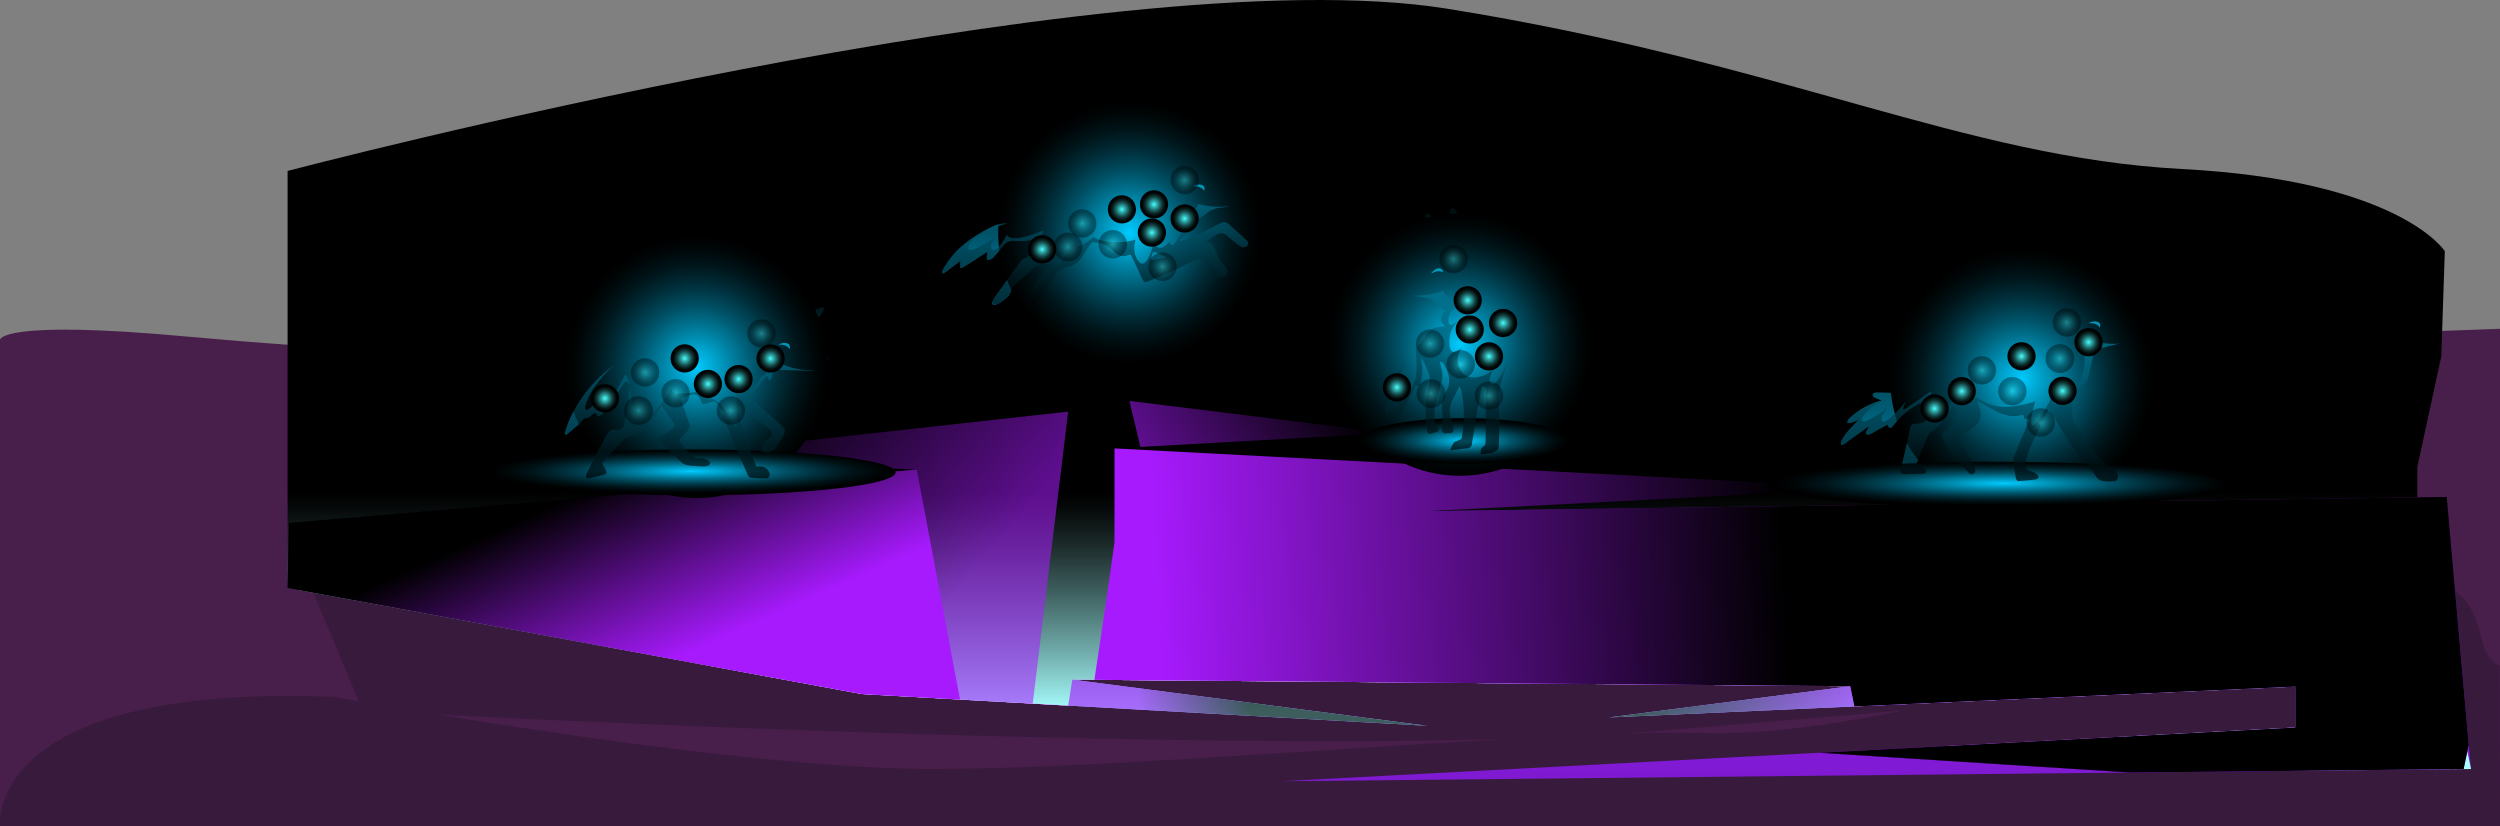 <svg xmlns="http://www.w3.org/2000/svg" xmlns:xlink="http://www.w3.org/1999/xlink" viewBox="0 0 924.57 305.6"><rect x="0" y="0" width="924.57" height="305.6" fill="#808080" stroke="none"/><defs><style>.cls-1,.cls-100,.cls-101,.cls-102,.cls-103,.cls-104,.cls-105,.cls-106,.cls-107,.cls-108,.cls-109,.cls-110,.cls-111,.cls-112,.cls-113,.cls-114,.cls-115,.cls-46,.cls-47,.cls-48,.cls-49,.cls-50,.cls-51,.cls-52,.cls-53,.cls-54,.cls-55,.cls-56,.cls-61,.cls-62,.cls-63,.cls-64,.cls-65,.cls-66,.cls-67,.cls-76,.cls-77,.cls-78,.cls-79,.cls-80,.cls-81,.cls-82,.cls-83,.cls-84,.cls-85,.cls-86,.cls-87,.cls-88,.cls-89,.cls-90,.cls-91,.cls-92,.cls-93,.cls-94,.cls-95,.cls-96,.cls-97,.cls-98,.cls-99{mix-blend-mode:screen;}.cls-1{fill:url(#Áåçûìÿííûé_ãðàäèåíò_74);}.cls-2{isolation:isolate;}.cls-3{fill:#481e4a;}.cls-4{fill:#381a3d;}.cls-5{fill:url(#Áåçûìÿííûé_ãðàäèåíò_10);}.cls-10,.cls-11,.cls-12,.cls-13,.cls-14,.cls-15,.cls-16,.cls-17,.cls-18,.cls-19,.cls-20,.cls-22,.cls-23,.cls-24,.cls-43,.cls-57,.cls-58,.cls-59,.cls-6,.cls-60,.cls-68,.cls-69,.cls-7,.cls-70,.cls-71,.cls-72,.cls-73,.cls-8,.cls-9{mix-blend-mode:color-dodge;}.cls-6{fill:url(#Áåçûìÿííûé_ãðàäèåíò_18);}.cls-7{fill:url(#Áåçûìÿííûé_ãðàäèåíò_5);}.cls-8{fill:url(#Áåçûìÿííûé_ãðàäèåíò_109);}.cls-9{fill:url(#Áåçûìÿííûé_ãðàäèåíò_109-2);}.cls-10{fill:url(#Áåçûìÿííûé_ãðàäèåíò_109-3);}.cls-11{fill:url(#Áåçûìÿííûé_ãðàäèåíò_109-4);}.cls-12{fill:url(#Áåçûìÿííûé_ãðàäèåíò_109-5);}.cls-13{fill:url(#Áåçûìÿííûé_ãðàäèåíò_109-6);}.cls-14{fill:url(#Áåçûìÿííûé_ãðàäèåíò_108);}.cls-15{fill:url(#Áåçûìÿííûé_ãðàäèåíò_108-2);}.cls-16{fill:url(#Áåçûìÿííûé_ãðàäèåíò_108-3);}.cls-17{fill:url(#Áåçûìÿííûé_ãðàäèåíò_19);}.cls-18{fill:url(#Áåçûìÿííûé_ãðàäèåíò_108-4);}.cls-19{fill:url(#Áåçûìÿííûé_ãðàäèåíò_108-5);}.cls-20{fill:url(#Áåçûìÿííûé_ãðàäèåíò_108-6);}.cls-21{fill:#a71afe;opacity:0.54;}.cls-21,.cls-25,.cls-26,.cls-27,.cls-28,.cls-29,.cls-30,.cls-31,.cls-32,.cls-33,.cls-34,.cls-35,.cls-36,.cls-37,.cls-38,.cls-39,.cls-40,.cls-41,.cls-42{mix-blend-mode:multiply;}.cls-22{fill:url(#Áåçûìÿííûé_ãðàäèåíò_22);}.cls-23{fill:url(#Áåçûìÿííûé_ãðàäèåíò_14);}.cls-24{fill:url(#Áåçûìÿííûé_ãðàäèåíò_17);}.cls-25{fill:url(#Áåçûìÿííûé_ãðàäèåíò_269);}.cls-26{fill:url(#Áåçûìÿííûé_ãðàäèåíò_269-2);}.cls-27{fill:url(#Áåçûìÿííûé_ãðàäèåíò_269-3);}.cls-28{fill:url(#Áåçûìÿííûé_ãðàäèåíò_269-4);}.cls-29{fill:url(#Áåçûìÿííûé_ãðàäèåíò_269-5);}.cls-30{fill:url(#Áåçûìÿííûé_ãðàäèåíò_81);}.cls-31{fill:url(#Áåçûìÿííûé_ãðàäèåíò_81-2);}.cls-32{fill:url(#Áåçûìÿííûé_ãðàäèåíò_269-6);}.cls-33{fill:url(#Áåçûìÿííûé_ãðàäèåíò_269-7);}.cls-34{fill:url(#Áåçûìÿííûé_ãðàäèåíò_81-3);}.cls-35{fill:url(#Áåçûìÿííûé_ãðàäèåíò_91);}.cls-36{fill:url(#Áåçûìÿííûé_ãðàäèåíò_81-4);}.cls-37{fill:url(#Áåçûìÿííûé_ãðàäèåíò_81-5);}.cls-38{fill:url(#Áåçûìÿííûé_ãðàäèåíò_269-8);}.cls-39{fill:url(#Áåçûìÿííûé_ãðàäèåíò_90);}.cls-40{fill:url(#Áåçûìÿííûé_ãðàäèåíò_92);}.cls-41{fill:url(#Áåçûìÿííûé_ãðàäèåíò_269-9);}.cls-42{fill:url(#Áåçûìÿííûé_ãðàäèåíò_269-10);}.cls-43{fill:url(#Áåçûìÿííûé_ãðàäèåíò_59);}.cls-44{opacity:0.85;}.cls-45{clip-path:url(#clip-path);}.cls-46,.cls-47,.cls-48{opacity:0.53;}.cls-46{fill:url(#Áåçûìÿííûé_ãðàäèåíò_437);}.cls-47{fill:url(#Áåçûìÿííûé_ãðàäèåíò_437-2);}.cls-48{fill:url(#Áåçûìÿííûé_ãðàäèåíò_437-3);}.cls-49{fill:url(#Áåçûìÿííûé_ãðàäèåíò_260);}.cls-50{fill:url(#Áåçûìÿííûé_ãðàäèåíò_11);}.cls-51{fill:url(#Áåçûìÿííûé_ãðàäèåíò_47);}.cls-52,.cls-56{opacity:0.56;}.cls-52{fill:url(#Áåçûìÿííûé_ãðàäèåíò_11-2);}.cls-53,.cls-54{opacity:0.63;}.cls-53{fill:url(#Áåçûìÿííûé_ãðàäèåíò_11-3);}.cls-54{fill:url(#Áåçûìÿííûé_ãðàäèåíò_52);}.cls-55{fill:url(#Áåçûìÿííûé_ãðàäèåíò_11-4);}.cls-56{fill:url(#Áåçûìÿííûé_ãðàäèåíò_47-2);}.cls-57,.cls-58,.cls-59,.cls-60,.cls-68,.cls-69,.cls-70,.cls-71,.cls-72,.cls-73{opacity:0.67;}.cls-57{fill:url(#Áåçûìÿííûé_ãðàäèåíò_76);}.cls-58{fill:url(#Áåçûìÿííûé_ãðàäèåíò_76-2);}.cls-59{fill:url(#Áåçûìÿííûé_ãðàäèåíò_76-3);}.cls-60{fill:url(#Áåçûìÿííûé_ãðàäèåíò_76-4);}.cls-61{fill:url(#Áåçûìÿííûé_ãðàäèåíò_178);}.cls-62{fill:url(#Áåçûìÿííûé_ãðàäèåíò_178-2);}.cls-63{fill:url(#Áåçûìÿííûé_ãðàäèåíò_178-3);}.cls-64{fill:url(#Áåçûìÿííûé_ãðàäèåíò_178-4);}.cls-65{fill:url(#Áåçûìÿííûé_ãðàäèåíò_178-5);}.cls-66{fill:url(#Áåçûìÿííûé_ãðàäèåíò_178-6);}.cls-67{fill:url(#Áåçûìÿííûé_ãðàäèåíò_178-7);}.cls-68{fill:url(#Áåçûìÿííûé_ãðàäèåíò_179);}.cls-69{fill:url(#Áåçûìÿííûé_ãðàäèåíò_179-2);}.cls-70{fill:#0cf;}.cls-71{fill:url(#Áåçûìÿííûé_ãðàäèåíò_179-3);}.cls-72{fill:url(#Áåçûìÿííûé_ãðàäèåíò_179-4);}.cls-73{fill:url(#Áåçûìÿííûé_ãðàäèåíò_179-5);}.cls-74{opacity:0.36;}.cls-75{fill:#00fffe;}.cls-76{fill:url(#Áåçûìÿííûé_ãðàäèåíò_191);}.cls-77{fill:url(#Áåçûìÿííûé_ãðàäèåíò_191-2);}.cls-78{fill:url(#Áåçûìÿííûé_ãðàäèåíò_191-3);}.cls-79{fill:url(#Áåçûìÿííûé_ãðàäèåíò_191-4);}.cls-80{fill:url(#Áåçûìÿííûé_ãðàäèåíò_191-5);}.cls-81{fill:url(#Áåçûìÿííûé_ãðàäèåíò_191-6);}.cls-82{fill:url(#Áåçûìÿííûé_ãðàäèåíò_191-7);}.cls-83{fill:url(#Áåçûìÿííûé_ãðàäèåíò_191-8);}.cls-84{fill:url(#Áåçûìÿííûé_ãðàäèåíò_191-9);}.cls-85{fill:url(#Áåçûìÿííûé_ãðàäèåíò_191-10);}.cls-86{fill:url(#Áåçûìÿííûé_ãðàäèåíò_191-11);}.cls-87{fill:url(#Áåçûìÿííûé_ãðàäèåíò_191-12);}.cls-88{fill:url(#Áåçûìÿííûé_ãðàäèåíò_191-13);}.cls-89{fill:url(#Áåçûìÿííûé_ãðàäèåíò_191-14);}.cls-90{fill:url(#Áåçûìÿííûé_ãðàäèåíò_191-15);}.cls-91{fill:url(#Áåçûìÿííûé_ãðàäèåíò_191-16);}.cls-92{fill:url(#Áåçûìÿííûé_ãðàäèåíò_191-17);}.cls-93{fill:url(#Áåçûìÿííûé_ãðàäèåíò_191-18);}.cls-94{fill:url(#Áåçûìÿííûé_ãðàäèåíò_191-19);}.cls-95{fill:url(#Áåçûìÿííûé_ãðàäèåíò_191-20);}.cls-96{fill:url(#Áåçûìÿííûé_ãðàäèåíò_191-21);}.cls-97{fill:url(#Áåçûìÿííûé_ãðàäèåíò_191-22);}.cls-98{fill:url(#Áåçûìÿííûé_ãðàäèåíò_191-23);}.cls-99{fill:url(#Áåçûìÿííûé_ãðàäèåíò_191-24);}.cls-100{fill:url(#Áåçûìÿííûé_ãðàäèåíò_191-25);}.cls-101{fill:url(#Áåçûìÿííûé_ãðàäèåíò_191-26);}.cls-102{fill:url(#Áåçûìÿííûé_ãðàäèåíò_191-27);}.cls-103{fill:url(#Áåçûìÿííûé_ãðàäèåíò_191-28);}.cls-104{fill:url(#Áåçûìÿííûé_ãðàäèåíò_191-29);}.cls-105{fill:url(#Áåçûìÿííûé_ãðàäèåíò_191-30);}.cls-106{fill:url(#Áåçûìÿííûé_ãðàäèåíò_191-31);}.cls-107{fill:url(#Áåçûìÿííûé_ãðàäèåíò_191-32);}.cls-108{fill:url(#Áåçûìÿííûé_ãðàäèåíò_191-33);}.cls-109{fill:url(#Áåçûìÿííûé_ãðàäèåíò_191-34);}.cls-110{fill:url(#Áåçûìÿííûé_ãðàäèåíò_191-35);}.cls-111{fill:url(#Áåçûìÿííûé_ãðàäèåíò_191-36);}.cls-112{fill:url(#Áåçûìÿííûé_ãðàäèåíò_191-37);}.cls-113{fill:url(#Áåçûìÿííûé_ãðàäèåíò_191-38);}.cls-114{fill:url(#Áåçûìÿííûé_ãðàäèåíò_191-39);}.cls-115{fill:url(#Áåçûìÿííûé_ãðàäèåíò_191-40);}</style><linearGradient id="Áåçûìÿííûé_ãðàäèåíò_74" x1="511.01" y1="218.35" x2="511.01" y2="130.55" gradientUnits="userSpaceOnUse"><stop offset="0.32" stop-color="#ea45fe"/><stop offset="1"/></linearGradient><linearGradient id="Áåçûìÿííûé_ãðàäèåíò_10" x1="510.08" y1="288.93" x2="510.08" y2="135.68" gradientUnits="userSpaceOnUse"><stop offset="0" stop-color="#7e1ad1"/><stop offset="0.68" stop-color="#a71afe"/></linearGradient><linearGradient id="Áåçûìÿííûé_ãðàäèåíò_18" x1="500.78" y1="209.07" x2="418.77" y2="209.07" gradientUnits="userSpaceOnUse"><stop offset="0"/><stop offset="1" stop-color="#a7b3fe"/></linearGradient><linearGradient id="Áåçûìÿííûé_ãðàäèåíò_5" x1="363.29" y1="216.18" x2="271.68" y2="216.18" gradientUnits="userSpaceOnUse"><stop offset="0" stop-color="#a7b3fe"/><stop offset="1"/></linearGradient><linearGradient id="Áåçûìÿííûé_ãðàäèåíò_109" x1="169.29" y1="220.26" x2="264.29" y2="220.26" gradientUnits="userSpaceOnUse"><stop offset="0"/><stop offset="0.09" stop-color="#070507"/><stop offset="0.22" stop-color="#1c131c"/><stop offset="0.38" stop-color="#3e2a3e"/><stop offset="0.55" stop-color="#6d496d"/><stop offset="0.75" stop-color="#a971a9"/><stop offset="0.96" stop-color="#f1a2f1"/><stop offset="1" stop-color="#ffabfe"/></linearGradient><linearGradient id="Áåçûìÿííûé_ãðàäèåíò_109-2" x1="264.29" y1="220.71" x2="286.01" y2="220.71" xlink:href="#Áåçûìÿííûé_ãðàäèåíò_109"/><linearGradient id="Áåçûìÿííûé_ãðàäèåíò_109-3" x1="275.8" y1="213.54" x2="296.14" y2="213.54" xlink:href="#Áåçûìÿííûé_ãðàäèåíò_109"/><linearGradient id="Áåçûìÿííûé_ãðàäèåíò_109-4" x1="341.72" y1="197.99" x2="372.4" y2="197.99" xlink:href="#Áåçûìÿííûé_ãðàäèåíò_109"/><linearGradient id="Áåçûìÿííûé_ãðàäèåíò_109-5" x1="355.04" y1="191.86" x2="395.04" y2="191.86" xlink:href="#Áåçûìÿííûé_ãðàäèåíò_109"/><linearGradient id="Áåçûìÿííûé_ãðàäèåíò_109-6" x1="329.6" y1="216.18" x2="345.59" y2="216.18" xlink:href="#Áåçûìÿííûé_ãðàäèåíò_109"/><linearGradient id="Áåçûìÿííûé_ãðàäèåíò_108" x1="411.04" y1="187.21" x2="502.55" y2="187.21" gradientUnits="userSpaceOnUse"><stop offset="0" stop-color="#ffabfe"/><stop offset="0.04" stop-color="#f1a2f1"/><stop offset="0.25" stop-color="#a971a9"/><stop offset="0.45" stop-color="#6d496d"/><stop offset="0.62" stop-color="#3e2a3e"/><stop offset="0.78" stop-color="#1c131c"/><stop offset="0.91" stop-color="#070507"/><stop offset="1"/></linearGradient><linearGradient id="Áåçûìÿííûé_ãðàäèåíò_108-2" x1="422.87" y1="181.75" x2="505.48" y2="181.75" xlink:href="#Áåçûìÿííûé_ãðàäèåíò_108"/><linearGradient id="Áåçûìÿííûé_ãðàäèåíò_108-3" x1="419.24" y1="157.43" x2="427.32" y2="155.42" xlink:href="#Áåçûìÿííûé_ãðàäèåíò_108"/><linearGradient id="Áåçûìÿííûé_ãðàäèåíò_19" x1="515.32" y1="218.17" x2="531.72" y2="218.17" gradientUnits="userSpaceOnUse"><stop offset="0" stop-color="#ffabfe"/><stop offset="1"/></linearGradient><linearGradient id="Áåçûìÿííûé_ãðàäèåíò_108-4" x1="524.23" y1="230.04" x2="547.2" y2="230.04" xlink:href="#Áåçûìÿííûé_ãðàäèåíò_108"/><linearGradient id="Áåçûìÿííûé_ãðàäèåíò_108-5" x1="539.89" y1="222.34" x2="565.76" y2="222.34" xlink:href="#Áåçûìÿííûé_ãðàäèåíò_108"/><linearGradient id="Áåçûìÿííûé_ãðàäèåíò_108-6" x1="583.97" y1="223.94" x2="696.07" y2="223.94" xlink:href="#Áåçûìÿííûé_ãðàäèåíò_108"/><linearGradient id="Áåçûìÿííûé_ãðàäèåíò_22" x1="513.61" y1="156.78" x2="424.36" y2="156.78" gradientUnits="userSpaceOnUse"><stop offset="0.58"/><stop offset="0.63" stop-color="#030304"/><stop offset="0.68" stop-color="#0a0b10"/><stop offset="0.74" stop-color="#181924"/><stop offset="0.79" stop-color="#2a2d40"/><stop offset="0.84" stop-color="#424664"/><stop offset="0.9" stop-color="#5f6590"/><stop offset="0.95" stop-color="#8089c3"/><stop offset="1" stop-color="#a7b3fe"/></linearGradient><linearGradient id="Áåçûìÿííûé_ãðàäèåíò_14" x1="395.44" y1="203.08" x2="349.67" y2="209.4" gradientUnits="userSpaceOnUse"><stop offset="0.16" stop-color="#a7b3fe"/><stop offset="0.21" stop-color="#9aa6eb"/><stop offset="0.38" stop-color="#6c74a5"/><stop offset="0.54" stop-color="#464b6a"/><stop offset="0.69" stop-color="#282a3c"/><stop offset="0.82" stop-color="#12131b"/><stop offset="0.93" stop-color="#050507"/><stop offset="1"/></linearGradient><linearGradient id="Áåçûìÿííûé_ãðàäèåíò_17" x1="735.87" y1="234.73" x2="523.95" y2="234.73" gradientUnits="userSpaceOnUse"><stop offset="0.38"/><stop offset="1" stop-color="#a7b3fe"/></linearGradient><linearGradient id="Áåçûìÿííûé_ãðàäèåíò_269" x1="421.29" y1="216.8" x2="518.64" y2="212.41" gradientUnits="userSpaceOnUse"><stop offset="0" stop-color="#a71afe"/><stop offset="1" stop-color="#fff"/></linearGradient><linearGradient id="Áåçûìÿííûé_ãðàäèåíò_269-2" x1="280.21" y1="220.59" x2="262.62" y2="219.85" xlink:href="#Áåçûìÿííûé_ãðàäèåíò_269"/><linearGradient id="Áåçûìÿííûé_ãðàäèåíò_269-3" x1="295.18" y1="220.23" x2="273.91" y2="219.33" xlink:href="#Áåçûìÿííûé_ãðàäèåíò_269"/><linearGradient id="Áåçûìÿííûé_ãðàäèåíò_269-4" x1="368.83" y1="213.55" x2="342.92" y2="212.46" xlink:href="#Áåçûìÿííûé_ãðàäèåíò_269"/><linearGradient id="Áåçûìÿííûé_ãðàäèåíò_269-5" x1="382.28" y1="212.88" x2="352.89" y2="211.64" xlink:href="#Áåçûìÿííûé_ãðàäèåíò_269"/><linearGradient id="Áåçûìÿííûé_ãðàäèåíò_81" x1="515.5" y1="188.49" x2="425.89" y2="184.71" gradientUnits="userSpaceOnUse"><stop offset="0" stop-color="#fff"/><stop offset="1" stop-color="#a71afe"/></linearGradient><linearGradient id="Áåçûìÿííûé_ãðàäèåíò_81-2" x1="504.28" y1="205.12" x2="417.72" y2="201.47" xlink:href="#Áåçûìÿííûé_ãðàäèåíò_81"/><linearGradient id="Áåçûìÿííûé_ãðàäèåíò_269-6" x1="544.02" y1="230.33" x2="527.32" y2="229.63" xlink:href="#Áåçûìÿííûé_ãðàäèåíò_269"/><linearGradient id="Áåçûìÿííûé_ãðàäèåíò_269-7" x1="561.76" y1="226.89" x2="540.11" y2="225.98" xlink:href="#Áåçûìÿííûé_ãðàäèåíò_269"/><linearGradient id="Áåçûìÿííûé_ãðàäèåíò_81-3" x1="720.22" y1="227.41" x2="585.78" y2="221.74" xlink:href="#Áåçûìÿííûé_ãðàäèåíò_81"/><linearGradient id="Áåçûìÿííûé_ãðàäèåíò_91" x1="409.88" y1="206.44" x2="409.88" y2="109.4" gradientUnits="userSpaceOnUse"><stop offset="0" stop-color="#fff"/><stop offset="0.31" stop-color="#e5bcff"/><stop offset="1" stop-color="#a71afe"/></linearGradient><linearGradient id="Áåçûìÿííûé_ãðàäèåíò_81-4" x1="820.25" y1="246.02" x2="582.58" y2="236" xlink:href="#Áåçûìÿííûé_ãðàäèåíò_81"/><linearGradient id="Áåçûìÿííûé_ãðàäèåíò_81-5" x1="621.39" y1="223.23" x2="534.36" y2="227.79" xlink:href="#Áåçûìÿííûé_ãðàäèåíò_81"/><linearGradient id="Áåçûìÿííûé_ãðàäèåíò_269-8" x1="245.12" y1="222.94" x2="143.79" y2="218.67" xlink:href="#Áåçûìÿííûé_ãðàäèåíò_269"/><linearGradient id="Áåçûìÿííûé_ãðàäèåíò_90" x1="414.63" y1="204.15" x2="414.63" y2="107.1" gradientUnits="userSpaceOnUse"><stop offset="0" stop-color="#fff"/><stop offset="0.11" stop-color="#fdfaff"/><stop offset="0.24" stop-color="#f7ebff"/><stop offset="0.38" stop-color="#eed2ff"/><stop offset="0.54" stop-color="#e0afff"/><stop offset="0.7" stop-color="#cf82fe"/><stop offset="0.86" stop-color="#ba4cfe"/><stop offset="1" stop-color="#a71afe"/></linearGradient><linearGradient id="Áåçûìÿííûé_ãðàäèåíò_92" x1="397.05" y1="303.7" x2="397.05" y2="47.07" gradientUnits="userSpaceOnUse"><stop offset="0" stop-color="#fff"/><stop offset="0.09" stop-color="#fbf5ff"/><stop offset="0.25" stop-color="#f0d9ff"/><stop offset="0.46" stop-color="#dfacff"/><stop offset="0.71" stop-color="#c76dfe"/><stop offset="0.98" stop-color="#a91ffe"/><stop offset="1" stop-color="#a71afe"/></linearGradient><linearGradient id="Áåçûìÿííûé_ãðàäèåíò_269-9" x1="398.14" y1="259.48" x2="274.54" y2="151.86" xlink:href="#Áåçûìÿííûé_ãðàäèåíò_269"/><linearGradient id="Áåçûìÿííûé_ãðàäèåíò_269-10" x1="274.46" y1="219.85" x2="119.01" y2="219.85" xlink:href="#Áåçûìÿííûé_ãðàäèåíò_269"/><linearGradient id="Áåçûìÿííûé_ãðàäèåíò_59" x1="474.56" y1="272.49" x2="466.28" y2="135.8" gradientUnits="userSpaceOnUse"><stop offset="0" stop-color="#fff9fe"/><stop offset="0.01" stop-color="#fff7fe"/><stop offset="0.35" stop-color="#ffbffe"/><stop offset="0.64" stop-color="#ff96ff"/><stop offset="0.86" stop-color="#ff7dff"/><stop offset="1" stop-color="#ff74ff"/></linearGradient><clipPath id="clip-path"><path class="cls-1" d="M224.15,239.18s35.57,3.29,72-4.39,53.78-3.29,53.78-3.29L348.7,225s6.34-4.79,19.61-4.22,19.38-8,19.38-8l.94-10.82s4.26.05,11.38-3.38,12.16-3.45,12.16-3.45v5.41s13.68,9.7,29.68,8.62,33.17,2.82,49.09,8.37,27.78,4.1,27.78,4.1l-1.47,5.24s27.84,11.7,55.88,7.52,58.4,10.13,79.13,8.76,55.79-3.55,73.49,3.2,69.82,2.43,69.82,2.43l2.3,7.47-112.06,5-1.53-7.47-287.71-2.43L395,261l-76.29-4.29Z"/></clipPath><linearGradient id="Áåçûìÿííûé_ãðàäèåíò_437" x1="414.63" y1="216.78" x2="414.8" y2="161.54" gradientTransform="translate(853.12 440.61) rotate(180)" gradientUnits="userSpaceOnUse"><stop offset="0"/><stop offset="0.04" stop-color="#020404"/><stop offset="0.09" stop-color="#081111"/><stop offset="0.14" stop-color="#112727"/><stop offset="0.19" stop-color="#1e4646"/><stop offset="0.24" stop-color="#2f6d6d"/><stop offset="0.29" stop-color="#449d9d"/><stop offset="0.34" stop-color="#5cd4d4"/><stop offset="0.37" stop-color="#6fffff"/><stop offset="0.44" stop-color="#63e2e2"/><stop offset="0.57" stop-color="#439999"/><stop offset="0.77" stop-color="#102626"/><stop offset="0.84"/></linearGradient><linearGradient id="Áåçûìÿííûé_ãðàäèåíò_437-2" x1="551.54" y1="249.56" x2="551.65" y2="215.97" gradientTransform="translate(1011.2 452.5) rotate(180)" xlink:href="#Áåçûìÿííûé_ãðàäèåíò_437"/><linearGradient id="Áåçûìÿííûé_ãðàäèåíò_437-3" x1="574.29" y1="258.72" x2="574.35" y2="239.78" gradientTransform="translate(1011.2 452.5) rotate(180)" xlink:href="#Áåçûìÿííûé_ãðàäèåíò_437"/><linearGradient id="Áåçûìÿííûé_ãðàäèåíò_260" x1="510.08" y1="263.35" x2="510.08" y2="182.13" gradientUnits="userSpaceOnUse"><stop offset="0" stop-color="#a7fffe"/><stop offset="0.28" stop-color="#6faaa9"/><stop offset="0.54" stop-color="#406161"/><stop offset="0.75" stop-color="#1d2d2c"/><stop offset="0.91" stop-color="#080c0c"/><stop offset="1"/></linearGradient><linearGradient id="Áåçûìÿííûé_ãðàäèåíò_11" x1="711.55" y1="288.93" x2="711.55" y2="135.68" gradientUnits="userSpaceOnUse"><stop offset="0.32" stop-color="#a71afe"/><stop offset="1"/></linearGradient><linearGradient id="Áåçûìÿííûé_ãðàäèåíò_47" x1="427.28" y1="235.7" x2="660.88" y2="225.16" gradientUnits="userSpaceOnUse"><stop offset="0" stop-color="#a71afe"/><stop offset="1"/></linearGradient><linearGradient id="Áåçûìÿííûé_ãðàäèåíò_11-2" x1="362.67" y1="282.32" x2="247.09" y2="181.69" xlink:href="#Áåçûìÿííûé_ãðàäèåíò_11"/><linearGradient id="Áåçûìÿííûé_ãðàäèåíò_11-3" x1="401.19" y1="262.64" x2="462.22" y2="259.89" xlink:href="#Áåçûìÿííûé_ãðàäèåíò_11"/><linearGradient id="Áåçûìÿííûé_ãðàäèåíò_52" x1="528.51" y1="264.58" x2="762.11" y2="254.04" gradientUnits="userSpaceOnUse"><stop offset="0.33"/><stop offset="0.68" stop-color="#a71afe"/></linearGradient><linearGradient id="Áåçûìÿííûé_ãðàäèåíò_11-4" x1="258.77" y1="276.41" x2="216.42" y2="181.47" xlink:href="#Áåçûìÿííûé_ãðàäèåíò_11"/><linearGradient id="Áåçûìÿííûé_ãðàäèåíò_47-2" x1="428.68" y1="176.43" x2="493.67" y2="137.48" xlink:href="#Áåçûìÿííûé_ãðàäèåíò_47"/><linearGradient id="Áåçûìÿííûé_ãðàäèåíò_76" x1="405.49" y1="112.67" x2="405.49" y2="45.26" gradientUnits="userSpaceOnUse"><stop offset="0" stop-color="#0cf"/><stop offset="0.4" stop-color="#007a99"/><stop offset="1"/></linearGradient><linearGradient id="Áåçûìÿííûé_ãðàäèåíò_76-2" x1="735.57" y1="178" x2="735.57" y2="96.66" xlink:href="#Áåçûìÿííûé_ãðàäèåíò_76"/><linearGradient id="Áåçûìÿííûé_ãðàäèåíò_76-3" x1="536.61" y1="167.96" x2="536.61" y2="66.01" xlink:href="#Áåçûìÿííûé_ãðàäèåíò_76"/><linearGradient id="Áåçûìÿííûé_ãðàäèåíò_76-4" x1="257.66" y1="176.96" x2="257.66" y2="100.79" xlink:href="#Áåçûìÿííûé_ãðàäèåíò_76"/><radialGradient id="Áåçûìÿííûé_ãðàäèåíò_178" cx="257.74" cy="135.68" r="48.51" gradientUnits="userSpaceOnUse"><stop offset="0" stop-color="#0cf"/><stop offset="0.08" stop-color="#00b4e2"/><stop offset="0.28" stop-color="#007e9e"/><stop offset="0.46" stop-color="#005166"/><stop offset="0.63" stop-color="#002e3a"/><stop offset="0.78" stop-color="#00151a"/><stop offset="0.91" stop-color="#000607"/><stop offset="1"/></radialGradient><radialGradient id="Áåçûìÿííûé_ãðàäèåíò_178-2" cx="417.68" cy="86.02" r="48.51" gradientTransform="translate(61.88 -149.05) rotate(21.81)" xlink:href="#Áåçûìÿííûé_ãðàäèåíò_178"/><radialGradient id="Áåçûìÿííûé_ãðàäèåíò_178-3" cx="539.89" cy="127.45" r="48.51" xlink:href="#Áåçûìÿííûé_ãðàäèåíò_178"/><radialGradient id="Áåçûìÿííûé_ãðàäèåíò_178-4" cx="747.57" cy="140.22" r="48.51" xlink:href="#Áåçûìÿííûé_ãðàäèåíò_178"/><radialGradient id="Áåçûìÿííûé_ãðàäèåíò_178-5" cx="731.9" cy="105.18" r="48.52" gradientTransform="translate(-532.51 160.85) scale(1.74 0.17)" xlink:href="#Áåçûìÿííûé_ãðàäèåíò_178"/><radialGradient id="Áåçûìÿííûé_ãðàäèåíò_178-6" cx="610.63" cy="12.91" r="48.52" gradientTransform="translate(53.23 160.85) scale(0.8 0.17)" xlink:href="#Áåçûìÿííûé_ãðàäèåíò_178"/><radialGradient id="Áåçûìÿííûé_ãðàäèåíò_178-7" cx="260.84" cy="79.2" r="48.52" gradientTransform="translate(-148.45 160.85) scale(1.55 0.17)" xlink:href="#Áåçûìÿííûé_ãðàäèåíò_178"/><linearGradient id="Áåçûìÿííûé_ãðàäèåíò_179" x1="258.97" y1="176.96" x2="258.97" y2="100.79" gradientUnits="userSpaceOnUse"><stop offset="0"/><stop offset="0.6" stop-color="#007a99"/><stop offset="1" stop-color="#0cf"/></linearGradient><linearGradient id="Áåçûìÿííûé_ãðàäèåíò_179-2" x1="220.99" y1="176.96" x2="220.99" y2="100.79" xlink:href="#Áåçûìÿííûé_ãðàäèåíò_179"/><linearGradient id="Áåçûìÿííûé_ãðàäèåíò_179-3" x1="405.05" y1="112.67" x2="405.05" y2="45.26" xlink:href="#Áåçûìÿííûé_ãðàäèåíò_179"/><linearGradient id="Áåçûìÿííûé_ãðàäèåíò_179-4" x1="732.48" y1="178" x2="732.48" y2="96.66" xlink:href="#Áåçûìÿííûé_ãðàäèåíò_179"/><linearGradient id="Áåçûìÿííûé_ãðàäèåíò_179-5" x1="534.68" y1="167.96" x2="534.68" y2="66.01" xlink:href="#Áåçûìÿííûé_ãðàäèåíò_179"/><radialGradient id="Áåçûìÿííûé_ãðàäèåíò_191" cx="732.94" cy="136.97" r="4.75" gradientUnits="userSpaceOnUse"><stop offset="0" stop-color="#47fffe"/><stop offset="0.04" stop-color="#43f1f1"/><stop offset="0.25" stop-color="#2fa9a9"/><stop offset="0.45" stop-color="#1e6d6d"/><stop offset="0.62" stop-color="#113e3e"/><stop offset="0.78" stop-color="#081c1c"/><stop offset="0.91" stop-color="#020707"/><stop offset="1"/></radialGradient><radialGradient id="Áåçûìÿííûé_ãðàäèåíò_191-2" cx="744.23" cy="144.67" r="4.75" xlink:href="#Áåçûìÿííûé_ãðàäèåíò_191"/><radialGradient id="Áåçûìÿííûé_ãðàäèåíò_191-3" cx="754.72" cy="156.25" r="4.75" xlink:href="#Áåçûìÿííûé_ãðàäèåíò_191"/><radialGradient id="Áåçûìÿííûé_ãðàäèåíò_191-4" cx="761.83" cy="132.61" r="4.81" xlink:href="#Áåçûìÿííûé_ãðàäèåíò_191"/><radialGradient id="Áåçûìÿííûé_ãðàäèåíò_191-5" cx="764.39" cy="119.25" r="4.75" xlink:href="#Áåçûìÿííûé_ãðàäèåíò_191"/><radialGradient id="Áåçûìÿííûé_ãðàäèåíò_191-6" cx="772.4" cy="126.55" r="4.7" xlink:href="#Áåçûìÿííûé_ãðàäèåíò_191"/><radialGradient id="Áåçûìÿííûé_ãðàäèåíò_191-7" cx="747.61" cy="131.76" r="4.7" xlink:href="#Áåçûìÿííûé_ãðàäèåíò_191"/><radialGradient id="Áåçûìÿííûé_ãðàäèåíò_191-8" cx="762.8" cy="144.56" r="4.7" xlink:href="#Áåçûìÿííûé_ãðàäèåíò_191"/><radialGradient id="Áåçûìÿííûé_ãðàäèåíò_191-9" cx="725.52" cy="144.67" r="4.7" xlink:href="#Áåçûìÿííûé_ãðàäèåíò_191"/><radialGradient id="Áåçûìÿííûé_ãðàäèåíò_191-10" cx="715.46" cy="151.09" r="4.7" xlink:href="#Áåçûìÿííûé_ãðàäèåíò_191"/><radialGradient id="Áåçûìÿííûé_ãðàäèåíò_191-11" cx="528.9" cy="127.06" r="4.75" xlink:href="#Áåçûìÿííûé_ãðàäèåíò_191"/><radialGradient id="Áåçûìÿííûé_ãðàäèåíò_191-12" cx="540.19" cy="134.77" r="4.75" xlink:href="#Áåçûìÿííûé_ãðàäèåíò_191"/><radialGradient id="Áåçûìÿííûé_ãðàäèåíò_191-13" cx="550.67" cy="146.35" r="4.75" xlink:href="#Áåçûìÿííûé_ãðàäèåíò_191"/><radialGradient id="Áåçûìÿííûé_ãðàäèåíò_191-14" cx="529.22" cy="145.55" r="4.81" xlink:href="#Áåçûìÿííûé_ãðàäèåíò_191"/><radialGradient id="Áåçûìÿííûé_ãðàäèåíò_191-15" cx="537.57" cy="95.8" r="4.75" xlink:href="#Áåçûìÿííûé_ãðàäèåíò_191"/><radialGradient id="Áåçûìÿííûé_ãðàäèåíò_191-16" cx="555.88" cy="119.45" r="4.7" xlink:href="#Áåçûìÿííûé_ãðàäèåíò_191"/><radialGradient id="Áåçûìÿííûé_ãðàäèåíò_191-17" cx="543.56" cy="121.85" r="4.7" xlink:href="#Áåçûìÿííûé_ãðàäèåíò_191"/><radialGradient id="Áåçûìÿííûé_ãðàäèåíò_191-18" cx="550.67" cy="131.8" r="4.7" xlink:href="#Áåçûìÿííûé_ãðàäèåíò_191"/><radialGradient id="Áåçûìÿííûé_ãðàäèåíò_191-19" cx="542.78" cy="111.05" r="4.7" xlink:href="#Áåçûìÿííûé_ãðàäèåíò_191"/><radialGradient id="Áåçûìÿííûé_ãðàäèåíò_191-20" cx="516.63" cy="143.25" r="4.7" xlink:href="#Áåçûìÿííûé_ãðàäèåíò_191"/><radialGradient id="Áåçûìÿííûé_ãðàäèåíò_191-21" cx="400.24" cy="82.63" r="4.75" xlink:href="#Áåçûìÿííûé_ãðàäèåíò_191"/><radialGradient id="Áåçûìÿííûé_ãðàäèåíò_191-22" cx="411.53" cy="90.33" r="4.75" xlink:href="#Áåçûìÿííûé_ãðàäèåíò_191"/><radialGradient id="Áåçûìÿííûé_ãðàäèåíò_191-23" cx="429.92" cy="98.68" r="4.75" xlink:href="#Áåçûìÿííûé_ãðàäèåíò_191"/><radialGradient id="Áåçûìÿííûé_ãðàäèåíò_191-24" cx="394.98" cy="91.38" r="4.81" xlink:href="#Áåçûìÿííûé_ãðàäèåíò_191"/><radialGradient id="Áåçûìÿííûé_ãðàäèåíò_191-25" cx="438.12" cy="66.57" r="4.75" xlink:href="#Áåçûìÿííûé_ãðàäèåíò_191"/><radialGradient id="Áåçûìÿííûé_ãðàäèåíò_191-26" cx="438.12" cy="80.81" r="4.7" xlink:href="#Áåçûìÿííûé_ãðàäèåíò_191"/><radialGradient id="Áåçûìÿííûé_ãðàäèåíò_191-27" cx="414.91" cy="77.42" r="4.7" xlink:href="#Áåçûìÿííûé_ãðàäèåíò_191"/><radialGradient id="Áåçûìÿííûé_ãðàäèåíò_191-28" cx="426" cy="86.02" r="4.7" xlink:href="#Áåçûìÿííûé_ãðàäèåíò_191"/><radialGradient id="Áåçûìÿííûé_ãðàäèåíò_191-29" cx="426.79" cy="75.6" r="4.7" xlink:href="#Áåçûìÿííûé_ãðàäèåíò_191"/><radialGradient id="Áåçûìÿííûé_ãðàäèåíò_191-30" cx="385.41" cy="92.19" r="4.7" xlink:href="#Áåçûìÿííûé_ãðàäèåíò_191"/><radialGradient id="Áåçûìÿííûé_ãðàäèåíò_191-31" cx="238.55" cy="137.76" r="4.75" xlink:href="#Áåçûìÿííûé_ãðàäèåíò_191"/><radialGradient id="Áåçûìÿííûé_ãðàäèåíò_191-32" cx="249.84" cy="145.46" r="4.75" xlink:href="#Áåçûìÿííûé_ãðàäèåíò_191"/><radialGradient id="Áåçûìÿííûé_ãðàäèåíò_191-33" cx="270.31" cy="151.84" r="4.75" xlink:href="#Áåçûìÿííûé_ãðàäèåíò_191"/><radialGradient id="Áåçûìÿííûé_ãðàäèåíò_191-34" cx="236.14" cy="151.84" r="4.81" xlink:href="#Áåçûìÿííûé_ãðàäèåíò_191"/><radialGradient id="Áåçûìÿííûé_ãðàäèåíò_191-35" cx="281.63" cy="123.33" r="4.75" xlink:href="#Áåçûìÿííûé_ãðàäèåíò_191"/><radialGradient id="Áåçûìÿííûé_ãðàäèåíò_191-36" cx="285" cy="132.57" r="4.7" xlink:href="#Áåçûìÿííûé_ãðàäèåíò_191"/><radialGradient id="Áåçûìÿííûé_ãðàäèåíò_191-37" cx="253.22" cy="132.55" r="4.7" xlink:href="#Áåçûìÿííûé_ãðàäèåíò_191"/><radialGradient id="Áåçûìÿííûé_ãðàäèåíò_191-38" cx="273.15" cy="140.2" r="4.7" xlink:href="#Áåçûìÿííûé_ãðàäèåíò_191"/><radialGradient id="Áåçûìÿííûé_ãðàäèåíò_191-39" cx="261.83" cy="141.98" r="4.7" xlink:href="#Áåçûìÿííûé_ãðàäèåíò_191"/><radialGradient id="Áåçûìÿííûé_ãðàäèåíò_191-40" cx="223.72" cy="147.31" r="4.7" xlink:href="#Áåçûìÿííûé_ãðàäèåíò_191"/></defs><g class="cls-2"><g id="Layer_2" data-name="Layer 2"><g id="L5"><path class="cls-3" d="M501.5,134.89l-51.31,8.19-8.28-7.4c-132.54,1.24-262.86-1.16-373.68-11.29C-.23,118.14,0,125.67,0,125.67V305.6H924.57v-184C800.53,126,651.25,132.36,501.5,134.89Z"/><path class="cls-4" d="M924.49,246.18c-12.86-4.62,1.06-34.1-40.52-32.59l-60.19,14.09L116,219.38l16.7,40c-5.89-1-9.23-1.64-9.23-1.64C-5.93,252.73,0,305.6,0,305.6H924.57ZM343.42,284.39c-51-.17-133.46-12.27-181.59-20.1,72.52,3.62,271.22,12.57,395.7,9C488,277.19,396.18,284.57,343.42,284.39Zm286.73-13.32c-7.92-.23-17.88-.13-29.35.23q4.8-.33,9.29-.7c36.43-3,67.57-5.63,93.63-7.83C679.7,267.75,652.75,271.75,630.15,271.07Z"/><polygon class="cls-5" points="473.93 288.93 913.81 284.39 904.85 183.78 527.89 189.03 692.29 180.56 412.17 165.83 513.87 160.14 417.68 148.27 450.19 143.08 441.91 135.68 351.29 148.27 395.04 152.22 236.14 169.8 339.04 173.66 106.87 193.41 106.36 217.43 318.75 256.66 527.89 268.43 396.57 251.35 684.28 253.78 594.95 265.33 848.88 253.92 848.88 269.05 473.93 288.93"/><polygon class="cls-6" points="692.29 180.56 412.17 165.83 412.17 200.5 409.33 220.76 404.74 251.42 510.08 252.31 527.89 189.03 692.29 180.56"/><polygon class="cls-7" points="339.04 173.66 106.87 193.41 106.36 217.43 318.75 256.66 355.04 258.7 339.04 173.66"/><polygon class="cls-8" points="169.29 198.19 234.12 198.19 264.29 242.33 257.66 240.82 232.53 200.5 169.29 198.19"/><polygon class="cls-9" points="264.29 190.81 286.01 250.61 279.07 249.33 264.29 190.81"/><polygon class="cls-10" points="275.8 187.13 296.14 234.79 291.89 239.96 275.8 187.13"/><polygon class="cls-11" points="341.72 160.78 372.4 235.19 367.63 235.19 341.72 160.78"/><polygon class="cls-12" points="355.04 178.22 384.06 218.86 395.04 152.22 385.41 231.5 355.04 178.22"/><polygon class="cls-13" points="339.04 173.66 345.32 235.19 355.04 258.7 339.04 173.66"/><polygon class="cls-14" points="412.17 165.83 418.4 199.23 428.32 192.5 502.55 204.21 428.71 195.26 411.04 208.59 412.17 200.5 412.17 165.83"/><polygon class="cls-15" points="446.35 188.82 422.87 175.38 431.21 174.69 505.48 187.92 428.47 176.97 446.35 188.82"/><polygon class="cls-16" points="417.68 148.27 426 165.29 421.75 165.29 417.68 148.27"/><polygon class="cls-17" points="527.89 189.03 523.18 231.5 511.49 247.32 527.89 189.03"/><polygon class="cls-18" points="547.2 207.62 524.23 244.18 526.78 252.45 547.2 207.62"/><polygon class="cls-19" points="539.89 244.18 545.95 229.64 565.76 200.5 539.89 244.18"/><polygon class="cls-20" points="618.77 253.23 583.97 212.75 608.26 194.65 696.07 218.26 606.61 199.23 589.59 211.71 618.77 253.23"/><polygon class="cls-21" points="677.42 198.54 680.73 206.54 769.33 220.25 771.88 214.64 677.42 198.54"/><polygon class="cls-22" points="417.68 148.27 421.75 165.29 513.87 160.14 417.68 148.27"/><polygon class="cls-23" points="236.14 169.8 339.04 173.66 355.04 258.7 318.75 256.66 381.93 260.21 395.04 152.22 236.14 169.8"/><polygon class="cls-24" points="904.85 183.78 527.89 189.03 510.08 252.31 684.28 253.78 685.81 261.25 594.95 265.33 848.88 253.92 848.88 269.05 672.81 278.39 787.75 285.69 911.11 284.42 913.01 275.39 904.85 183.78"/><polygon class="cls-21" points="696.88 198.54 771.88 212.26 763.17 206.54 703.67 196.78 696.88 198.54"/><polygon class="cls-21" points="469.08 174.69 473.19 178.22 542.44 185.41 552.82 181.84 469.08 174.69"/><polygon class="cls-21" points="321.27 187.13 327.59 181.84 330.87 226.57 324.21 224.98 321.27 187.13"/><polygon class="cls-21" points="330.87 194.65 333.64 219.85 336.02 216.18 333.44 194.65 330.87 194.65"/><polygon class="cls-21" points="359.68 165.29 376.01 197.33 378.44 189.27 366.03 160.36 359.68 165.29"/><polygon class="cls-21" points="373.08 170.69 381.93 186.87 384.06 184.97 378.57 165.29 373.08 170.69"/><polygon class="cls-25" points="428.47 176.97 446.35 188.82 505.48 204.56 428.71 195.26 411.04 208.59 404.74 251.42 510.08 252.31 527.32 191.03 428.47 176.97"/><polygon class="cls-26" points="264.29 190.81 271.97 241.84 281.32 249.74 278.48 243.26 264.29 190.81"/><polygon class="cls-27" points="275.8 187.13 291.12 249.74 296.64 252.57 275.8 187.13"/><polygon class="cls-28" points="345.32 171.1 345.54 172.11 361.85 244.14 370.53 255.08 367.63 235.19 345.32 171.1"/><polygon class="cls-29" points="355.04 178.22 378.7 230.73 379.97 246.31 385.41 231.5 355.04 178.22"/><polygon class="cls-30" points="446.35 188.82 443.8 183.43 525.71 196.78 527.32 191.03 428.47 176.97 446.35 188.82"/><polygon class="cls-31" points="419.88 201.92 430.53 199.23 515.5 212.26 505.48 204.56 428.71 195.26 419.88 201.92"/><polygon class="cls-32" points="547.2 207.62 532.02 252.49 526.78 252.45 547.2 207.62"/><polygon class="cls-33" points="565.76 200.5 540.89 252.57 539.89 244.18 565.76 200.5"/><polygon class="cls-34" points="613.9 246.31 600.8 213.59 607.97 208.1 684.28 232.39 624.65 208.1 738.13 227.2 606.61 199.23 589.59 211.71 613.9 246.31"/><polygon class="cls-35" points="420.57 160.36 392.72 171.31 391.44 181.84 412.17 172.33 412.17 165.83 424.89 166.5 428.32 164.93 421.75 165.29 420.57 160.36"/><polygon class="cls-36" points="606.61 199.23 589.59 211.71 618.77 253.23 684.28 253.78 685.81 261.25 594.95 265.33 848.88 253.92 848.88 269.05 717.21 276.03 849.89 285.05 851.67 251.35 606.61 199.23"/><polygon class="cls-37" points="565.76 200.5 539.89 244.18 547.2 207.62 526.78 252.45 549.45 252.64 565.76 200.5"/><polygon class="cls-38" points="147.21 198.19 230.7 207.04 257.66 245.37 257.66 240.82 232.53 200.5 147.21 198.19"/><polygon class="cls-39" points="418.53 151.84 417.68 148.27 422.8 148.91 436.31 139.63 394.42 157.34 392.95 169.39 418.53 151.84"/><polygon class="cls-40" points="412.17 183.43 390.3 191.23 381.93 260.21 395.04 260.95 396.57 251.35 404.74 251.42 412.17 200.5 412.17 183.43"/><polygon class="cls-41" points="385.41 231.5 355.04 178.22 372.4 235.19 367.63 235.19 340.83 158.22 236.14 169.8 339.04 173.66 355.04 258.7 381.93 260.21 385.41 231.5"/><polygon class="cls-42" points="275.8 187.13 286.01 243.26 278.48 243.26 264.29 190.81 268.35 243.26 257.66 240.82 232.53 200.5 115.38 197.33 110.77 218.24 296.64 252.57 291.89 239.96 275.8 187.13"/><polygon class="cls-43" points="262.11 246.19 352.72 246.4 350.58 235.02 385.41 231.5 387.27 216.18 412.17 200.5 409.33 220.76 513.87 238.86 511.49 247.32 684.28 253.78 396.57 251.35 395.04 260.95 318.75 256.66 262.11 246.19"/><g class="cls-44"><path class="cls-1" d="M224.15,239.18s35.57,3.29,72-4.39,53.78-3.29,53.78-3.29L348.7,225s6.34-4.79,19.61-4.22,19.38-8,19.38-8l.94-10.82s4.26.05,11.38-3.38,12.16-3.45,12.16-3.45v5.41s13.68,9.7,29.68,8.62,33.17,2.82,49.09,8.37,27.78,4.1,27.78,4.1l-1.47,5.24s27.84,11.7,55.88,7.52,58.4,10.13,79.13,8.76,55.79-3.55,73.49,3.2,69.82,2.43,69.82,2.43l2.3,7.47-112.06,5-1.53-7.47-287.71-2.43L395,261l-76.29-4.29Z"/><g class="cls-45"><path class="cls-46" d="M326.45,240.49c27.58,3.44,7.89,10.47-6.06,12.36-5.24.7-11.88-.43-20.24-2.13a14,14,0,0,0,5,1.86c15.23,2.93,34.75,1.21,47.11,2.63,8.62,1,15.84,6.73,19.43,10.13,1.39-.54,3.16-1.09,4.19-1.61,2.86-1.41,31.74-.84,28.24,2.77-1.53,1.59-20.31,2.33-30,1.35L405,271.32c-6.38-2.33,4.3-5.64,11.4-6.08,8.73-.54,11.85,1.06,18.25,3.06,6.15,1.91-2.58,6-19.34,4.69l12.14,2.74c1.67-1.74,8.12-3.36,12.94-3.65,8.73-.55,11.85,1.06,18.25,3.05,3.39,1.06,2.25,2.77-2.26,3.87l53.34-5.79A129.26,129.26,0,0,1,496,272.8c-9.68-1-1.11-2.7,1.74-4.12s31.74-.85,28.25,2.77l27.47-4.36c-8.74-.3-6.92-2.79-17.41-7.24-12.77-5.42-.46-6.49,18-5.71,9.91.41,13.52-1.37,19.12-.18l3.48-2.14a78.35,78.35,0,0,1-9.57,1.93c-8.36,1.13-20.3-2.45-37.12-5.51-15.13-2.76,9.57-8.87,34.75-7.58l-6-1.7c-4.74.46-12.63.49-22.34,1.29s-22.9-3.8-21.94-5.33c.48-.78,11.36-1.87,22.68-2.15l-2.89-.82-.31,0c-9.36.37-20.31-.2-34.28,2.12s-24.27-2.6-20-4.89c2.59-1.39,13.68-4.37,26.07-5.42,0,0-17.66-.36-50.07.4,1.71.13,3.41.3,5.09.51,27.57,3.44,7.89,10.47-6.07,12.36-8.36,1.13-20.31-2.45-37.13-5.51-9.44-1.72-3.36-4.75,8.66-6.47q-11.17.41-23.76,1c6.17,2,11.6,5,5.91,6.58-9.55,2.66-10.56,0-21.24-2.91-2.38-.64-2.52-1.75-1.59-2.84l-10.54.57c-39,2.2-60.12,7.23-70,12.25A132.47,132.47,0,0,1,326.45,240.49ZM339.34,253c-9.68-1-1.12-2.7,1.74-4.12s31.74-.84,28.25,2.77C367.79,253.22,349,254,339.34,253Zm44.46,9.4c-7.08.36-34.12-6.92-15.26-9.67s17.11.16,30.81,3.4C406.4,257.78,390.87,262,383.8,262.38Zm11-12.13c4.29-2.3,31.74-8.95,50-4,8.74,2.36,13.64,6.41,4.28,6.78s-20.31-.2-34.27,2.13S390.53,252.54,394.81,250.25Zm28.72,13.81c-5.39,1.75-32,.74-23.16-4.33s58.36-9.2,65.69-3.17c2.56,2.11-1.91,4.93-14,4.86S428.93,262.3,423.53,264.06Zm39.36-18.24c20.31-2.23,16.88.61,28.59,4.19,6,1.84-11.85,5.64-19.07,5.81S442.57,248.05,462.89,245.82Zm11.42,28.12c-15.55,1.91-14-.83-34-5.16s-9.84-6.14,8.89-6.61,32.65.18,40.3,4.38C494.59,269.33,489.86,272,474.31,273.94Zm36.81-6.71c-8.36,1.13-20.31-2.45-37.13-5.51s15.62-10.29,43.2-6.85S525.08,265.34,511.12,267.23Zm18.41-15.6c-1.54,1.59-20.31,2.33-30,1.35s-1.11-2.7,1.75-4.12S533,248,529.53,251.63Zm-39.45-16.27c18.7.52,31.44,1.89,34,6.36,1.7,3-6,5.32-23.27,6.37s-12.58-1.54-27-6.77S471.38,234.85,490.08,235.36Zm-38.89,2.48c8.73-.54,11.85,1.06,18.25,3s-3.65,6.47-22.38,4.42S442.46,238.38,451.19,237.84Zm-44.39-3.27c18.86-2.75,17.12.15,30.81,3.4,7.05,1.67-8.48,5.91-15.55,6.26S387.94,237.31,406.8,234.57Zm-20.88,16.2c-8.36,1.14-20.3-2.44-37.12-5.51S364.41,235,392,238.41,399.88,248.88,385.92,250.77Zm-60.77-15.55c8.89-5.06,58.37-9.21,65.7-3.17,2.56,2.11-1.91,4.93-14,4.86s-23.17.88-28.56,2.63S316.27,240.29,325.15,235.22Z"/><path class="cls-47" d="M527.67,226.14c-16.77-2.09-4.8-6.36,3.69-7.51,3.18-.44,7.22.26,12.3,1.29a8.59,8.59,0,0,0-3-1.13c-9.26-1.79-21.13-.74-28.64-1.6-5.24-.6-9.63-4.09-11.82-6.16-.84.33-1.92.66-2.54,1-1.74.86-19.3.51-17.18-1.69.94-1,12.35-1.41,18.24-.82l-18.78-2.11c3.88,1.42-2.61,3.43-6.93,3.7-5.31.33-7.21-.65-11.1-1.86s1.57-3.63,11.76-2.85l-7.38-1.67c-1,1.06-4.94,2-7.87,2.22-5.31.33-7.2-.64-11.09-1.85-2.07-.65-1.37-1.69,1.37-2.36l-32.43,3.52a76.71,76.71,0,0,1,8.35.26c5.89.59.68,1.64-1.06,2.5s-19.29.51-17.17-1.68L389.66,210c5.32.19,4.21,1.7,10.59,4.41,7.76,3.29.28,3.94-11,3.47-6-.25-8.22.83-11.63.11l-2.11,1.3a45.63,45.63,0,0,1,5.81-1.17c5.09-.69,12.35,1.49,22.58,3.35,9.19,1.67-5.82,5.39-21.13,4.6l3.61,1c2.88-.28,7.68-.3,13.59-.78s13.92,2.3,13.34,3.24c-.3.47-6.91,1.13-13.79,1.3l1.75.5h.19c5.7-.23,12.35.12,20.84-1.29s14.76,1.58,12.16,3c-1.58.85-8.32,2.66-15.85,3.3,0,0,10.74.22,30.44-.24-1-.08-2.07-.19-3.09-.31-16.77-2.1-4.8-6.37,3.69-7.52,5.08-.69,12.35,1.49,22.57,3.35,5.74,1,2.05,2.89-5.26,3.94q6.79-.26,14.45-.6c-3.76-1.25-7.06-3-3.6-4,5.81-1.62,6.42,0,12.92,1.77,1.44.39,1.53,1.06,1,1.72,2.1-.11,4.23-.22,6.41-.35,23.7-1.33,36.55-4.39,42.56-7.44A80.75,80.75,0,0,1,527.67,226.14Zm-7.83-7.6c5.88.6.67,1.65-1.06,2.51s-19.3.51-17.18-1.69C502.54,218.4,514,218,519.84,218.54Zm-27-5.71c4.3-.22,20.74,4.21,9.27,5.88s-10.4-.1-18.73-2.07C479.06,215.62,488.51,213.05,492.81,212.83Zm-6.7,7.38c-2.61,1.39-19.3,5.44-30.39,2.44-5.32-1.44-8.3-3.9-2.61-4.13s12.35.13,20.84-1.29S488.71,218.81,486.11,220.21Zm-17.47-8.4c3.28-1.07,19.49-.45,14.09,2.63s-35.49,5.6-39.94,1.93c-1.56-1.28,1.16-3,8.49-3S465.36,212.88,468.64,211.81ZM444.72,222.9c-12.35,1.35-10.27-.37-17.39-2.55-3.66-1.12,7.2-3.43,11.6-3.53S457.07,221.54,444.72,222.9Zm-7-17.1c9.46-1.16,8.49.51,20.65,3.14s6,3.73-5.41,4-19.85-.11-24.5-2.67C425.44,208.6,428.32,207,437.77,205.8Zm-22.38,4.08c5.08-.69,12.35,1.49,22.57,3.35s-9.49,6.26-26.26,4.16S406.9,211,415.39,209.88Zm-11.19,9.48c.93-1,12.35-1.41,18.23-.82s.68,1.65-1.06,2.51S402.07,221.56,404.2,219.36Zm24,9.9c-11.37-.32-19.12-1.15-20.68-3.87-1-1.8,3.65-3.24,14.15-3.87s7.65.93,16.41,4.12S439.55,229.57,428.18,229.26Zm23.65-1.51c-5.31.33-7.21-.65-11.1-1.86s2.22-3.93,13.61-2.68S457.14,227.42,451.83,227.75Zm27,2c-11.47,1.67-10.41-.1-18.74-2.07-4.28-1,5.16-3.59,9.46-3.81S490.28,228.07,478.82,229.74Zm12.69-9.85c5.09-.69,12.35,1.48,22.58,3.35s-9.5,6.25-26.27,4.16S483,221,491.51,219.89Zm37,9.45c-5.4,3.08-35.49,5.6-39.94,1.93-1.56-1.28,1.16-3,8.49-3s14.09-.54,17.37-1.61S533.86,226.26,528.46,229.34Z"/><path class="cls-48" d="M475.25,206.86c-9.45-1.18-2.71-3.59,2.08-4.24a22.79,22.79,0,0,1,6.93.73,5,5,0,0,0-1.7-.64c-5.22-1-11.91-.41-16.15-.9a12.52,12.52,0,0,1-6.66-3.47c-.47.19-1.08.37-1.43.55-1,.49-10.88.29-9.68-.95.52-.54,7-.8,10.28-.46l-10.59-1.19c2.19.8-1.47,1.93-3.91,2.08-3,.19-4.06-.36-6.25-1s.88-2.05,6.63-1.61l-4.16-.94c-.58.59-2.79,1.15-4.44,1.25-3,.19-4.06-.36-6.25-1.05-1.17-.36-.78-.94.77-1.32l-18.28,2a42.86,42.86,0,0,1,4.71.14c3.32.34.38.93-.6,1.42s-10.88.29-9.68-.95l-9.42,1.49c3,.1,2.38,1,6,2.48,4.38,1.86.16,2.23-6.18,2-3.4-.14-4.63.47-6.55.06l-1.2.73a29.3,29.3,0,0,1,3.28-.66c2.87-.39,7,.84,12.73,1.89,5.18,1-3.28,3-11.91,2.6l2,.58c1.62-.16,4.33-.17,7.65-.44s7.85,1.3,7.52,1.83c-.16.26-3.89.64-7.77.73l1,.29h.11a80,80,0,0,0,11.74-.73c4.79-.8,8.33.89,6.86,1.68a32.47,32.47,0,0,1-8.94,1.85s6.06.13,17.16-.13q-.87-.07-1.74-.18c-9.45-1.18-2.7-3.59,2.08-4.23,2.87-.39,7,.84,12.72,1.89,3.24.59,1.16,1.62-3,2.21,2.55-.09,5.27-.2,8.14-.33-2.11-.71-4-1.72-2-2.26,3.27-.91,3.61,0,7.28,1,.81.22.86.6.54,1l3.61-.2c13.36-.75,20.61-2.47,24-4.19A46.65,46.65,0,0,1,475.25,206.86Zm-4.42-4.28c3.32.33.38.92-.6,1.41s-10.87.29-9.68-1C461.08,202.49,467.52,202.24,470.83,202.58Zm-15.24-3.22c2.43-.13,11.7,2.37,5.23,3.31s-5.86-.06-10.56-1.17C447.85,200.93,453.17,199.48,455.59,199.36Zm-3.77,4.15c-1.47.79-10.88,3.07-17.13,1.38-3-.81-4.68-2.2-1.47-2.33a78.82,78.82,0,0,0,11.75-.73C449.75,201,453.29,202.73,451.82,203.51ZM442,198.78c1.85-.6,11-.25,7.95,1.48s-20,3.16-22.52,1.09c-.88-.72.65-1.69,4.79-1.67A37.47,37.47,0,0,0,442,198.78ZM428.49,205c-7,.76-5.79-.21-9.8-1.44-2.07-.63,4.06-1.93,6.53-2S435.45,204.27,428.49,205Zm-3.92-9.64c5.33-.65,4.79.29,11.64,1.77s3.37,2.11-3,2.27-11.19-.07-13.81-1.51C417.62,197,419.24,196.05,424.57,195.39ZM412,197.69c2.86-.39,7,.84,12.72,1.89s-5.35,3.53-14.8,2.35S407.17,198.34,412,197.69ZM405.64,203c.53-.55,7-.8,10.28-.46s.38.92-.59,1.41S404.45,204.28,405.64,203Zm13.53,5.57c-6.41-.17-10.78-.64-11.66-2.18-.58-1,2.05-1.82,8-2.18s4.31.53,9.24,2.32S425.57,208.79,419.17,208.61Zm13.33-.84c-3,.18-4.07-.37-6.26-1.05s1.25-2.22,7.67-1.51S435.49,207.58,432.5,207.77Zm15.21,1.12c-6.47.94-5.87-.06-10.56-1.17-2.42-.57,2.91-2,5.33-2.15S454.17,208,447.71,208.89Zm7.16-5.56c2.86-.39,7,.84,12.72,1.89s-5.35,3.53-14.8,2.35S450.08,204,454.87,203.33Zm20.82,5.33c-3,1.74-20,3.16-22.51,1.09-.88-.72.65-1.69,4.78-1.67a37.55,37.55,0,0,0,9.79-.9C469.6,206.58,478.74,206.93,475.69,208.66Z"/></g></g><path class="cls-49" d="M894,188.82V172.65l8.85-40.85,1.31-38.89S887.77,66.77,807,62.51,659.91,23.25,535.21,3.22s-428.85,60-428.85,60V217.43l212.39,39.23,209.14,11.77L396.57,251.35l287.71,2.43L595,265.33l253.93-11.41v15.13l-63.54,3.37,64.56,12.63,63.91-.66Z"/><polygon class="cls-50" points="904.85 183.78 527.89 189.03 510.08 252.31 684.28 253.78 685.81 261.25 594.95 265.33 848.88 253.92 848.88 269.05 672.81 278.39 787.75 285.69 911.11 284.42 913.01 275.39 904.85 183.78"/><polygon class="cls-51" points="904.85 183.78 527.89 189.03 692.29 180.56 412.17 165.83 412.17 200.5 409.33 220.76 404.74 251.42 510.08 252.31 684.28 253.78 685.81 261.25 594.95 265.33 848.88 253.92 848.88 269.05 672.81 278.39 787.75 285.69 911.11 284.42 913.01 275.39 904.85 183.78"/><polygon class="cls-52" points="236.14 169.8 339.04 173.66 106.87 193.41 106.36 217.43 318.75 256.66 381.93 260.21 395.04 152.22 236.14 169.8"/><polygon class="cls-53" points="527.89 268.43 395.04 260.95 396.57 251.35 527.89 268.43"/><polygon class="cls-54" points="684.28 253.78 594.95 265.33 685.81 261.25 684.28 253.78"/><polygon class="cls-55" points="339.04 173.66 106.87 193.41 106.36 217.43 318.75 256.66 355.04 258.7 339.04 173.66"/><polygon class="cls-56" points="417.68 148.27 421.75 165.29 513.87 160.14 417.68 148.27"/><path class="cls-57" d="M365.06,93.17c-2.81,1.81-5.62,3.63-8.44,5.42a9.26,9.26,0,0,1-1.45.61c0-.55-.05-1.11,0-1.67a1.81,1.81,0,0,0-.07-1c-1.85,1.4-3.69,2.82-5.55,4.2a4.61,4.61,0,0,1-1.07.43,3.5,3.5,0,0,1,.13-1.14c4-7.6,10.6-12.35,18.11-16a12.47,12.47,0,0,1,5.7-1.33c2.88,0,5.76-.14,8.64-.24s5.12-1.45,7.45-2.68a147.17,147.17,0,0,1,14.75-7,45.75,45.75,0,0,1,9.51-2.35c-1.29-.27-2.6-.5-3.88-.81-.32-.07-.58-.39-.87-.6.3-.18.59-.5.9-.52,2.18-.16,4.37-.26,6.63-.39a3.28,3.28,0,0,1-.48-.43c-.17-.22-.47-.59-.4-.7a1.07,1.07,0,0,1,.76-.49,10.68,10.68,0,0,1,2.66.39c2.93,1,5.82,2,8.85,3.12L428,68.77c-1-.74-1.92-1.46-2.88-2.16-1.87-1.37-3.82-2.64-5.6-4.12a18.85,18.85,0,0,1-2.76-3.2,3.74,3.74,0,0,1-.36-1.39,4.85,4.85,0,0,1,1.42,0c4.76,1.27,9.52,2.59,14.28,3.89.25.07.5.09,1.05.19-.39-.53-.66-.87-.89-1.24-1.24-2-2.5-4-3.67-6.05a4.33,4.33,0,0,1-.19-1.64,6.14,6.14,0,0,1,1.68.22,46.63,46.63,0,0,1,10.86,6.63c2,1.61,4,3.19,5.94,4.92a13.84,13.84,0,0,1,2.35,3,3,3,0,0,0,2.53,1.75c3,.21,4.25-.18,7.21.45,1.19.25,3-.05,3.52,1.43.46,1.28-.73,2.15-1.57,2.87a4.93,4.93,0,0,1-2.62,1.17c-2.88.36-4,1-6.85,1.28a9.11,9.11,0,0,0-5.06,2c-.88.75-2,1.21-2.85,2a20.12,20.12,0,0,0-2.1,2.64c-.76,1-1.45,2-2.29,2.89a35.78,35.78,0,0,1-2.7,2.35l.1.36a5.17,5.17,0,0,0,1.49-.15c1.86-.79,3.7-1.61,5.51-2.49,2.63-1.27,5.24-2.59,7.84-3.9a2.59,2.59,0,0,1,3.27.51c2.2,2.06,4.5,4,6.69,6a1.49,1.49,0,0,1,.28,1.4,1.86,1.86,0,0,1-2.31.93,5.86,5.86,0,0,1-1.53-.93c-1.42-1.13-2.82-2.3-4.2-3.47a2.91,2.91,0,0,0-3.4-.27c-1.6,1-3.2,2-4.81,3.14,2-.89,3,.36,3.73,1.78s1.4,3.13,2.19,4.65a6.21,6.21,0,0,0,1.52,2,2.8,2.8,0,0,1,1,3.12c-.12.47-.94.89-1.53,1.07a1.67,1.67,0,0,1-2.24-.7c-.62-1.22-1.23-2.45-1.8-3.7A4.16,4.16,0,0,0,442.77,96c-3.8,1.59-7.46,3.51-11.21,5.22-2.3,1-4.67,1.93-7,2.92-1.16.49-1.7,0-2.17-1-1.37-3-2.83-6-4.28-9-.53.15-.94.25-1.34.38a4,4,0,0,1-4.19-.87,14.19,14.19,0,0,1-1.15-1c-1.95-2.2-4.57-2.77-7.31-3-.3,0-.71.35-.91.64-1,1.52-2.1,3.05-3,4.63a7.56,7.56,0,0,1-5.26,3.81c-3.12.56-4.91,2.47-6.22,5.19a30.56,30.56,0,0,1-2.63,3.83c-.64,3.06-4.67,7.27-6.29,2.93.95-1.76,1.76-3.25,2.55-4.76,1.35-2.57,2.91-5,5.56-6.4.52-.27,1.09-.43,1.61-.69a9.41,9.41,0,0,0,5.33-6.86c-1.67,1.48-3.14,2.73-4.53,4a6.22,6.22,0,0,1-3.93,1.7,7.48,7.48,0,0,0-4.51,2l-6.93,6.17a3.54,3.54,0,0,0-1.25,2.11c-.18,1.48-4,4.48-5.64,4.74-1.07.17-1.37-.27-.93-1.26a11.21,11.21,0,0,1,1.1-1.89c3.09-4.33,6.18-8.68,9.35-13,.45-.61,1.37-.85,2-1.31s1.57-.82,1.91-1.46c.8-1.55,1.33-3.23,2-5a4.36,4.36,0,0,0-1.37-.13,20.11,20.11,0,0,1-6.64.51,4.84,4.84,0,0,0-4.74,2.09c-1,1.2-1.94,2.38-3,3.52a4,4,0,0,1-1.21,1.11,6,6,0,0,1-1.42.27,7.59,7.59,0,0,1-.19-1.4,5.5,5.5,0,0,1,.32-1.22Zm60.71,2.57c0,.13.07.27.11.41l5.33-.92a13,13,0,0,0-2.33-1.29c-2.47-1.18-2.7-1-3.15,1.68A.56.56,0,0,0,425.77,95.74Z"/><path class="cls-58" d="M757.64,151.39c-2.23,4.6-4.4,8.84-6.36,13.17a45.11,45.11,0,0,0-2.23,6.55c-.47,1.69.63,2.86,2.34,3.18a4.57,4.57,0,0,1,2.27,1.42c.68.75,0,1.47-.72,1.57-2.15.31-4.33.48-6.5.6-.28,0-.77-.6-.85-1-.4-2.1-.76-4.21-1-6.34a4.06,4.06,0,0,1,.4-1.91c1.76-4.29,3.56-8.56,5.35-12.84.11-.27.2-.57.28-.81-.6,0-1.25.18-1.67-.05s-.39-.88-.67-1.62c-6.52,2.14-11.35-2.2-16.89-5l.82,3a5.57,5.57,0,0,1-2.35,6.66c-1,.73-2.06,1.42-3.12,2.07s-2.17,1.23-3.39,1.92c.63.85,1.3,1.66,1.87,2.53,1.6,2.42,3.19,4.84,4.7,7.31a4.61,4.61,0,0,1,.66,2.26,1.76,1.76,0,0,1-.93,1.28,1.57,1.57,0,0,1-1.37-.39c-3.61-3.82-7.39-7.51-9.54-12.47-.66-1.53-.68-2.06.63-3.1,1.61-1.27,3.29-2.45,4.86-3.77s1.53-1.93.18-3.43c-.63-.7-1.29-1.35-2.08-2.18-.87,1.22-1.64,2.29-2.39,3.36-1,1.39-1.85,2.86-2.94,4.15a18.27,18.27,0,0,1-2.61,2.16c-.34.27-.85.46-1,.81-1.61,3.71-3.17,7.44-4.79,11.27,1.68-.43,2.75.48,3.53,1.86.52.93.14,1.58-.94,1.61-2.36.06-4.72.11-7.08.11-1.09,0-1.35-.7-1.12-1.65.67-2.82,1.37-5.63,2-8.45.51-2.22,1-4.44,1.42-6.67a2,2,0,0,1,2.19-1.88,4.9,4.9,0,0,0,.54,0c3.39-.44,4-1.18,3.83-4.6-.08-1.42-.2-2.85-.31-4.47-.88.53-1.68,1-2.5,1.49a30.34,30.34,0,0,0-10,8.29c-1,1.32-1.56,1.17-2.1-.41l-5.6,3.13a5.75,5.75,0,0,1-1.21.56,1.22,1.22,0,0,1-1-.12,1.13,1.13,0,0,1,0-1,11.06,11.06,0,0,1,.86-1.43l-.25-.29-7.66,5.48a10,10,0,0,1-1,.83,6.12,6.12,0,0,1-1.28.39,3.52,3.52,0,0,1,.1-1.43,19.08,19.08,0,0,1,2-3.12c1.35-1.59,2.82-3.07,4.43-4.8-1.1.46-2,.89-2.94,1.19a4,4,0,0,1-1.34,0c.16-.45.18-1,.49-1.33a26.87,26.87,0,0,1,11.16-6.63c.21-.06.43-.11.64-.19a1.05,1.05,0,0,0,.26-.2,19.51,19.51,0,0,1-2.53-1,1.41,1.41,0,0,1-.66-1.11,1.39,1.39,0,0,1,1.05-.76c1.69,0,3.39,0,5.08.13a20.15,20.15,0,0,0,12.23-3,72.8,72.8,0,0,1,12.56-6.47c5.33-1.92,10.48-4.51,16.21-5.28,2.87-.38,5.72-.93,8.57-1.41a8.22,8.22,0,0,0,1-.33,20.62,20.62,0,0,1-1.27-1.67,5.54,5.54,0,0,1-.43-1.16,5,5,0,0,1,1.34-.27,8.55,8.55,0,0,1,1.47.34c-.31-.69-1.11-1.63-.91-2.24.39-1.14,1.69-.7,2.6-.56,1.93.3,3.84.76,5.77,1.15a3.46,3.46,0,0,0,1.57,0,8.2,8.2,0,0,1-1.34-1.12,6.43,6.43,0,0,1-.68-1.45,13.79,13.79,0,0,1,1.52-.55,4,4,0,0,0,1.09-.16l-2.32-1.69c-1.58-1.17-3.18-2.3-4.72-3.52a7.07,7.07,0,0,1-1.85-1.89,2.62,2.62,0,0,1-.24-2.1c.18-.41,1.21-.7,1.81-.62,3.31.46,6.6,1,9.89,1.59l.41.06c0-2-.1-3.94,0-5.87s.67-2,2.21-1a37.25,37.25,0,0,1,8.57,7.61,2.73,2.73,0,0,0,1.26.67,7.18,7.18,0,0,1,4.74,4.55,1.53,1.53,0,0,0,1,.85c2.42.43,4.85.71,7.26,1.16.81.15,2.06.5,2.21,1,.2.69-.36,1.7-.8,2.46a4.62,4.62,0,0,1-3.28,2.08c-3,.69-6,1.47-9.08,2.24a3.47,3.47,0,0,0-3,2.95c-.34,2.11-1,4.17-1.35,6.27a7.81,7.81,0,0,1-4.63,6.13,2.52,2.52,0,0,0-1.63,2.81c.11,2.49,0,5,.06,7.49a4,4,0,0,0,.56,1.87,123.23,123.23,0,0,0,12.55,16.65,2.87,2.87,0,0,0,1.65.58,2.74,2.74,0,0,1,1.72,4,1.3,1.3,0,0,1-.9.44,21.29,21.29,0,0,1-4.52-.09,3.91,3.91,0,0,1-2.37-1.66,33,33,0,0,0-4.09-5.36,81.25,81.25,0,0,1-6.69-8.83c-1.76-2.57-3.26-5.33-4.9-8C759,153.21,758.44,152.49,757.64,151.39Z"/><path class="cls-59" d="M513.74,144.72a.72.72,0,0,1-.42.2,2.07,2.07,0,0,1-1.25-.25,1.21,1.21,0,0,1,0-1.14,18.32,18.32,0,0,1,2.39-3.24,26.53,26.53,0,0,0,6.59-10.48c2.1-6.24,6.34-10.53,11.73-13.91.5-.32,1-.61,1.59-.93-1.72-1.45-3.22-3.28-5.14-4.16s-4.51-1.06-6.81-1.41c-1.84-.28-3.74-.21-5.56-.56s-3-1.93-4-3.44c-.49-.74.11-1.2.92-1.45,3.44-1,6.86-2.13,10.28-3.21a1.68,1.68,0,0,0,1.32-1.55A6,6,0,0,1,527.79,95a1.45,1.45,0,0,0,.62-1.75,42.39,42.39,0,0,1-1.28-13,5.33,5.33,0,0,1,.46-1.38c.46.26,1.09.39,1.35.78,2.37,3.57,4.69,7.18,7,10.79a4.64,4.64,0,0,0,.88,1.18c-.15-2.52-.33-5-.45-7.56-.09-1.91-.16-3.82-.12-5.72a5.38,5.38,0,0,1,.67-1.7c.51.39,1.25.66,1.5,1.18,1.47,3,3,6.08,4.17,9.22a91.74,91.74,0,0,1,2.78,8.8,6.17,6.17,0,0,1,.12,3.32c-.58,1.81.59,3.08,1,4.57,0,.21.72.31,1.11.36l9.14,1.12a1.86,1.86,0,0,1,.75.21,7.68,7.68,0,0,1,.82.69c-.3.22-.57.55-.89.62-1.56.34-3.13.61-5.08,1,1.08.66,1.88,1.11,2.63,1.62a20.3,20.3,0,0,1,1.95,1.51c.76.68,1.17,1.45.11,2.26,1.36,2.69,2.72,5.3,4,8a6.1,6.1,0,0,1,.26,1.79c-.58-.14-1.16-.28-1.73-.44a3.34,3.34,0,0,1-.63-.36c.09.68.11,1.21.22,1.71a12,12,0,0,1-.51,6.78c-1.24,3.6-2.51,7.2-3.63,10.84a16.64,16.64,0,0,0-.76,4.59c0,4,.12,8.07.13,12.11,0,2.38-.07,4.77-.21,7.14a2.1,2.1,0,0,1-.79,1.5c-1.79,1.08-3.82,1.15-5.91,1.25,0-1.28,0-2.3,1.22-2.94a1.74,1.74,0,0,0,.62-1.3c.09-6.42.13-12.84.21-19.26,0-1-.39-1.44-1.59-1.66-.24,1.13-.51,2.24-.7,3.36q-1.5,9-3,18.09a1.6,1.6,0,0,1-1.49,1.53c-2,.22-4.08.47-6.5.75a14.6,14.6,0,0,1,1.31-2.86c.36-.45,1.19-.51,1.76-.82s1.12-.53,1.18-.89a44.7,44.7,0,0,0-.21-17.7,11.62,11.62,0,0,0-.59-1.52c-1.57,3.89-4.71,7-3.29,11.51a38.69,38.69,0,0,1,1.08,4.62c.06.37-.31.84-.56,1.22-.08.11-.41.08-.62.08-2.35,0-3.44.65-3.07-2.95a23.1,23.1,0,0,0,0-5.19,11.64,11.64,0,0,1,1.53-7.39c2.15-3.67.88-6.91-1-10.13-.2-.35-.65-.55-1-.82l-.27.19c.2,1.05.36,2.11.62,3.14a9.17,9.17,0,0,1-.24,4.87c-1.12,3.81-2.48,7.58-2.51,11.65,0,1.53,0,2.94,1.22,4.18,1,1,.65,1.73-.7,2.13-3.11.94-3.19.91-3.44-2.3a51.71,51.71,0,0,1-.32-7.14,43.21,43.21,0,0,1,1.29-7.65,8.38,8.38,0,0,0-.34-5.2,40.44,40.44,0,0,0-2.49-5.41,7.58,7.58,0,0,0,0,1.72,17,17,0,0,1-.36,7.73c-.31,1.38-.78,1.51-1.76.87L518.76,152a5.53,5.53,0,0,1-.82,1.32,4.2,4.2,0,0,1-1.15.61c-.18-.41-.53-.83-.49-1.22.13-1.59.38-3.17.64-5.14-1.14,1.77-2.06,3.26-3.06,4.71a4.55,4.55,0,0,1-1.13.86c-.17-.44-.56-.92-.49-1.31C512.7,149.44,513.24,147.06,513.74,144.72Z"/><path class="cls-60" d="M283.62,139l-6.38,7.64a11.62,11.62,0,0,0,1,1c3.19,2.89,6.39,5.78,9.61,8.63,2.93,2.59,3,3,1,6.32-.58.92-1.2,1.81-1.78,2.74a4.19,4.19,0,0,1-4.93,1.86,1.47,1.47,0,0,1-.66-1.3c.58-1.44,1.05-2.95,2.72-3.69a2.07,2.07,0,0,0,.36-3.45c-3.64-2.8-7.32-5.55-11-8.32l-.44.21a8.13,8.13,0,0,0,0,1.78c.4,1.68.8,3.37,1.35,5,1.7,5.06,3.47,10.09,5.2,15.09.61,0,1,0,1.39,0a3.41,3.41,0,0,1,3.65,3.06c0,.41-.64,1.27-1,1.28a44.37,44.37,0,0,1-6.21-.27c-.46-.06-.94-.94-1.2-1.53-2-4.77-4-9.57-6.06-14.35-.61-1.46-1.29-2.89-1.91-4.34-.44-1-1.44-2-.57-3.27.1-.15-.1-.56-.25-.8a11.42,11.42,0,0,0-.88-1.19c-.76-.92-1.37-2.25-2.34-2.6s-2.12.45-3.19.78-1.51.08-1.88-1c-.82-2.3-1.92-2.81-4.23-2.15-1,.3-2,.72-3.24,1.15,1,3,1.88,5.91,3,8.75a2.86,2.86,0,0,1-.66,3.48c-.25.24-.47.51-.7.77-2.75,2.93-2.53,2.38-.25,5.39.59.79,1.32,1.47,2,2.22A4.22,4.22,0,0,0,259,169.4a4.69,4.69,0,0,1,2.93.95c1,.72.67,1.71-.57,2a7.75,7.75,0,0,1-2.21.14c-1.63-.09-3.26-.19-4.87-.43a4.16,4.16,0,0,1-2.14-.9c-2.74-2.56-5.41-5.2-8.08-7.85-.88-.87-.77-1.51.46-2.11a29.77,29.77,0,0,0,4-2.48,1.6,1.6,0,0,0,.42-2.45l-4.3-6.12c-.9,1.15-1.61,2-2.28,2.92-1.19,1.59-2.41,3.15-3.52,4.79a7.22,7.22,0,0,1-5.69,3.53,4.28,4.28,0,0,0-2.45,1.18c-2.81,2.85-5.51,5.82-8.15,8.63.56,1.08,1,2,1.49,2.86s.09,1.33-.78,1.53c-1.82.44-3.64.92-5.48,1.31-1,.21-1.42-.25-1.06-1.27a5.85,5.85,0,0,1,.33-.82c2.34-4.52,4.67-9.06,7-13.56a8.35,8.35,0,0,1,1.58-1.94,1.59,1.59,0,0,1,1.16-.38c2.25.32,3.65-.29,4.14-2.46.69-3,1-6.13,1.48-9.2.21-1.42.44-2.84.52-4.27a1.81,1.81,0,0,0-.67-1.35,1.09,1.09,0,0,0-1.75.31c-1.08,1.72-2.19,3.42-3.36,5.07-1.43,2-2.89,4-4.42,6a7.09,7.09,0,0,1-1.61,1.15l-1.08-1.67c-.55.46-1.18,1-1.83,1.53-.31.25-.69.67-1,.63-1.62-.24-2,1.16-2.9,2-1.59,1.43-3.26,2.78-4.9,4.16l-.44-.32a7.84,7.84,0,0,1,.19-1.18c3.2-10.34,9.75-18.23,18.28-24.57a18.55,18.55,0,0,1,6.17-2.79c6.54-1.74,13.14-3.24,19.68-4.82,0,0-.12-.21-.41-.68l9.65-2.39-10.12-1.5c0-.16,0-.32,0-.48h11.72l.12-.39-8.18-2.93c6.09.37,11.69,2.45,17.16,4.84a86.32,86.32,0,0,1,14.48-13.23,43.65,43.65,0,0,1,4.29-2.64,5.43,5.43,0,0,1,1.64-.33A5.26,5.26,0,0,1,294,109c-.67,3-1.42,6-2.15,8.93-.15.6-.31,1.19-.57,2.19l1.61-.88c3.4-1.81,6.8-3.64,10.23-5.41a4.85,4.85,0,0,1,1.6-.2,4.26,4.26,0,0,1-.36,1.65c-2.63,3.53-5.24,7.07-8,10.48-1.66,2-1.34,3.65,1.2,4.29,2.2.56,4.46.92,6.65,1.49,2.56.67,2.64,1.25.95,3.21a6.29,6.29,0,0,1-5.46,2.34c-3.66-.19-7.32-.15-11-.36a2.59,2.59,0,0,0-3.08,2.22,2.6,2.6,0,0,1-.28.84,10,10,0,0,1-.77,1l-.59-1.06C283.86,139.54,283.8,139.36,283.62,139Z"/><circle class="cls-61" cx="257.74" cy="135.68" r="48.51"/><circle class="cls-62" cx="417.68" cy="86.02" r="48.51" transform="translate(-2.06 161.37) rotate(-21.81)"/><circle class="cls-63" cx="539.89" cy="127.45" r="48.51"/><circle class="cls-64" cx="747.57" cy="140.22" r="48.51"/><ellipse class="cls-65" cx="738.28" cy="179.23" rx="84.23" ry="8.48"/><ellipse class="cls-66" cx="541.13" cy="163.11" rx="38.76" ry="8.48"/><ellipse class="cls-67" cx="255.98" cy="174.69" rx="75.22" ry="8.48"/><path class="cls-68" d="M286.22,134.68c-1.45,2.64-4.9,4.94-4.9,4.94-3.54,6.43-4.37,2.18-4.37,2.18-3.32,6.18-4.72,3.68-4.72,3.68s1.91,17.72-1.41,10.79-6.38-8.77-9.57-9.61-.61-2.35-.61-2.35c-13.89,3.06-12.28-.66-12.28-.66s-8.05,12.66-11.08,12.62S233.55,146.09,233,143c-.08,1.43-.31,2.85-.52,4.27-.46,3.07-.79,6.18-1.48,9.2-.49,2.17-1.89,2.78-4.14,2.46a1.59,1.59,0,0,0-1.16.38,8.35,8.35,0,0,0-1.58,1.94c-2.38,4.5-4.71,9-7,13.56a5.85,5.85,0,0,0-.33.82c-.36,1,.07,1.48,1.06,1.27,1.84-.39,3.66-.87,5.48-1.31.87-.2,1.17-.71.78-1.53s-.93-1.78-1.49-2.86c2.64-2.81,5.34-5.78,8.15-8.63a4.28,4.28,0,0,1,2.45-1.18,7.22,7.22,0,0,0,5.69-3.53c1.11-1.64,2.33-3.2,3.52-4.79.67-.89,1.38-1.77,2.28-2.92l4.3,6.12a1.6,1.6,0,0,1-.42,2.45,29.77,29.77,0,0,1-4,2.48c-1.23.6-1.34,1.24-.46,2.11,2.67,2.65,5.34,5.29,8.08,7.85a4.16,4.16,0,0,0,2.14.9c1.61.24,3.24.34,4.87.43a7.75,7.75,0,0,0,2.21-.14c1.24-.3,1.57-1.29.57-2a4.69,4.69,0,0,0-2.93-.95,4.22,4.22,0,0,1-3.95-1.49c-.65-.75-1.38-1.43-2-2.22-2.28-3-2.5-2.46.25-5.39.23-.26.45-.53.7-.77a2.86,2.86,0,0,0,.66-3.48c-1.09-2.84-2-5.76-3-8.75,1.21-.43,2.21-.85,3.24-1.15,2.31-.66,3.41-.15,4.23,2.15.37,1.06.91,1.28,1.88,1s2.33-1.09,3.19-.78,1.58,1.68,2.34,2.6a11.42,11.42,0,0,1,.88,1.19c.15.24.35.65.25.8-.87,1.3.13,2.23.57,3.27.62,1.45,1.3,2.88,1.91,4.34,2,4.78,4,9.58,6.06,14.35.26.59.74,1.47,1.2,1.53a44.37,44.37,0,0,0,6.21.27c.36,0,1-.87,1-1.28a3.41,3.41,0,0,0-3.65-3.06c-.39,0-.78,0-1.39,0-1.73-5-3.5-10-5.2-15.09-.55-1.63-.95-3.32-1.35-5a8.13,8.13,0,0,1,0-1.78l.44-.21c3.66,2.77,7.34,5.52,11,8.32a2.07,2.07,0,0,1-.36,3.45c-1.67.74-2.14,2.25-2.72,3.69a1.47,1.47,0,0,0,.66,1.3,4.19,4.19,0,0,0,4.93-1.86c.58-.93,1.2-1.82,1.78-2.74,2.06-3.27,2-3.73-1-6.32-3.22-2.85-6.42-5.74-9.61-8.63a11.62,11.62,0,0,1-1-1l6.38-7.64c.18.41.24.59.33.76l.59,1.06a10,10,0,0,0,.77-1,2.6,2.6,0,0,0,.28-.84,2.59,2.59,0,0,1,3.08-2.22c3.66.21,7.32.17,11,.36a7.38,7.38,0,0,0,1.65-.09C288.5,136.78,287.68,132.05,286.22,134.68Z"/><path class="cls-69" d="M209.27,159.25a7.84,7.84,0,0,0-.19,1.18l.44.32c1.64-1.38,3.31-2.73,4.9-4.16.88-.8,1.28-2.2,2.9-2,.29,0,.67-.38,1-.63.65-.52,1.28-1.07,1.83-1.53l1.08,1.67a7.09,7.09,0,0,0,1.61-1.15c1.53-1.94,3-3.93,4.42-6,1.17-1.65,2.28-3.35,3.36-5.07a1.09,1.09,0,0,1,1.75-.31,1.81,1.81,0,0,1,.55.78,9.08,9.08,0,0,0-1.69-3.91s-5.45,11-7.41,10.5,0-3.71,0-3.71-9.38,11.27-7,3.84,10.76-14.48,10.76-14.48C219,141,212.47,148.91,209.27,159.25Z"/><path class="cls-70" d="M287.8,127.45s1.92-1.09,3.45-.41a1.37,1.37,0,0,1,.64,2.08S291.46,127.36,287.8,127.45Z"/><path class="cls-70" d="M441.15,68.88s1.92-1.09,3.45-.41a1.37,1.37,0,0,1,.64,2.08S444.81,68.79,441.15,68.88Z"/><path class="cls-70" d="M529.22,101.25s1.16-1.87,2.83-2a1.37,1.37,0,0,1,1.56,1.52S532.39,99.42,529.22,101.25Z"/><path class="cls-70" d="M772.4,119.49s1.92-1.1,3.45-.41a1.37,1.37,0,0,1,.64,2.08S776.06,119.4,772.4,119.49Z"/><path class="cls-71" d="M348.57,100a3.5,3.5,0,0,0-.13,1.14,4.61,4.61,0,0,0,1.07-.43c1.86-1.38,3.7-2.8,5.55-4.2a1.81,1.81,0,0,1,.07,1c0,.56,0,1.12,0,1.67a9.26,9.26,0,0,0,1.45-.61c2.82-1.79,5.63-3.61,8.44-5.42.08.11.17.21.26.32a5.5,5.5,0,0,0-.32,1.22,7.59,7.59,0,0,0,.19,1.4,6,6,0,0,0,1.42-.27,4,4,0,0,0,1.21-1.11c1-1.14,2-2.32,3-3.52a4.84,4.84,0,0,1,4.74-2.09,20.11,20.11,0,0,0,6.64-.51,4.36,4.36,0,0,1,1.37.13c-.7,1.78-1.23,3.46-2,5-.34.64-1.24,1-1.91,1.46s-1.6.7-2,1.31c-3.17,4.28-6.26,8.63-9.35,13a11.21,11.21,0,0,0-1.1,1.89c-.44,1-.14,1.43.93,1.26,1.66-.26,5.46-3.26,5.64-4.74a3.54,3.54,0,0,1,1.25-2.11l6.93-6.17a7.48,7.48,0,0,1,4.51-2,6.22,6.22,0,0,0,3.93-1.7c1.39-1.32,2.86-2.57,4.53-4a9.41,9.41,0,0,1-5.33,6.86c-.52.26-1.09.42-1.61.69-2.65,1.43-4.21,3.83-5.56,6.4-.79,1.51-1.6,3-2.55,4.76,1.62,4.34,5.65.13,6.29-2.93a30.56,30.56,0,0,0,2.63-3.83c1.31-2.72,3.1-4.63,6.22-5.19a7.56,7.56,0,0,0,5.26-3.81c.95-1.58,2-3.11,3-4.63.2-.29.61-.66.91-.64,2.74.19,5.36.76,7.31,3a14.19,14.19,0,0,0,1.15,1,4,4,0,0,0,4.19.87c.4-.13.81-.23,1.34-.38,1.45,3,2.91,6,4.28,9,.47,1,1,1.53,2.17,1,2.33-1,4.7-1.88,7-2.92,3.75-1.71,7.41-3.63,11.21-5.22a4.16,4.16,0,0,1,5.38,2.12c.57,1.25,1.18,2.48,1.8,3.7a1.67,1.67,0,0,0,2.24.7c.59-.19,1.41-.6,1.53-1.07a2.8,2.8,0,0,0-1-3.12,6.21,6.21,0,0,1-1.52-2c-.79-1.52-1.39-3.13-2.19-4.65s-1.69-2.67-3.73-1.78c1.61-1.17,3.21-2.16,4.81-3.14a2.91,2.91,0,0,1,3.4.27c1.38,1.17,2.78,2.34,4.2,3.47a5.86,5.86,0,0,0,1.53.93,1.86,1.86,0,0,0,2.31-.93,1.49,1.49,0,0,0-.28-1.4c-2.19-2-4.49-4-6.69-6a2.59,2.59,0,0,0-3.27-.51c-2.6,1.31-5.21,2.63-7.84,3.9-1.81.88-3.65,1.7-5.51,2.49a5.17,5.17,0,0,1-1.49.15c0-.12-.06-.24-.1-.36a35.78,35.78,0,0,0,2.7-2.35c.84-.89,1.53-1.92,2.29-2.89a20.12,20.12,0,0,1,2.1-2.64c.84-.78,2-1.24,2.85-2a9.11,9.11,0,0,1,5.06-2,25.78,25.78,0,0,0,3.57-.65,28.74,28.74,0,0,1-11.65-.74A93.64,93.64,0,0,0,437,86c-4.34,8.1-4.34,3.22-4.34,3.22-4,5.18-6,.51-6,.51s-2.3,10.51-5.37,7.11-1.27-8.21-1.27-8.21c-10.09,2.68-15.7-.9-15.7-.9C397,93.88,398,89.24,398,89.24s-14.42,10.38-14.55,6.91,2.55-11,2.55-11c-12.89,5.49-13.59,1.66-13.59,1.66s-3.4,6.55-5.31,5.57,1.43-5,1.43-5-11.38,8-10.36,3.76,14.24-8.56,14.24-8.56a12.47,12.47,0,0,0-5.7,1.33C359.17,87.67,352.6,92.42,348.57,100Zm80.31-6.08a13,13,0,0,1,2.33,1.29l-5.33.92c0-.14-.07-.28-.11-.41a.56.56,0,0,1,0-.12C426.18,92.89,426.41,92.76,428.88,93.94Z"/><path class="cls-72" d="M683.68,155.09c-.31.3-.33.88-.49,1.33a4,4,0,0,0,1.34,0c.94-.3,1.84-.73,2.94-1.19-1.61,1.73-3.08,3.21-4.43,4.8a19.08,19.08,0,0,0-2,3.12,3.52,3.52,0,0,0-.1,1.43,6.12,6.12,0,0,0,1.28-.39,10,10,0,0,0,1-.83l7.66-5.48.25.29a11.06,11.06,0,0,0-.86,1.43,1.13,1.13,0,0,0,0,1,1.22,1.22,0,0,0,1,.12,5.75,5.75,0,0,0,1.21-.56L698,157c.54,1.58,1.09,1.73,2.1.41a30.34,30.34,0,0,1,10-8.29c.82-.45,1.62-1,2.5-1.49.11,1.62.23,3,.31,4.47.19,3.42-.44,4.16-3.83,4.6a4.9,4.9,0,0,1-.54,0,2,2,0,0,0-2.19,1.88c-.45,2.23-.91,4.45-1.42,6.67-.65,2.82-1.35,5.63-2,8.45-.23,1,0,1.65,1.12,1.65,2.36,0,4.72,0,7.08-.11,1.08,0,1.46-.68.94-1.61-.78-1.38-1.85-2.29-3.53-1.86,1.62-3.83,3.18-7.56,4.79-11.27.15-.35.66-.54,1-.81a18.27,18.27,0,0,0,2.61-2.16c1.09-1.29,2-2.76,2.94-4.15.75-1.07,1.52-2.14,2.39-3.36.79.83,1.45,1.48,2.08,2.18,1.35,1.5,1.36,2.12-.18,3.43s-3.25,2.5-4.86,3.77c-1.31,1-1.29,1.57-.63,3.1,2.15,5,5.93,8.65,9.54,12.47a1.57,1.57,0,0,0,1.37.39,1.76,1.76,0,0,0,.93-1.28,4.61,4.61,0,0,0-.66-2.26c-1.51-2.47-3.1-4.89-4.7-7.31-.57-.87-1.24-1.68-1.87-2.53,1.22-.69,2.33-1.27,3.39-1.92s2.11-1.34,3.12-2.07a5.57,5.57,0,0,0,2.35-6.66l-.82-3c5.54,2.79,10.37,7.13,16.89,5,.28.74.34,1.43.67,1.62s1.07.05,1.67.05c-.08.24-.17.54-.28.81-1.79,4.28-3.59,8.55-5.35,12.84a4.06,4.06,0,0,0-.4,1.91c.25,2.13.61,4.24,1,6.34.08.38.57,1,.85,1,2.17-.12,4.35-.29,6.5-.6.73-.1,1.4-.82.72-1.57a4.57,4.57,0,0,0-2.27-1.42c-1.71-.32-2.81-1.49-2.34-3.18a45.11,45.11,0,0,1,2.23-6.55c2-4.33,4.13-8.57,6.36-13.17.8,1.1,1.4,1.82,1.89,2.61,1.64,2.65,3.14,5.41,4.9,8a81.25,81.25,0,0,0,6.69,8.83,33,33,0,0,1,4.09,5.36,3.91,3.91,0,0,0,2.37,1.66,21.29,21.29,0,0,0,4.52.09,1.3,1.3,0,0,0,.9-.44,2.74,2.74,0,0,0-1.72-4,2.87,2.87,0,0,1-1.65-.58,123.23,123.23,0,0,1-12.55-16.65,4,4,0,0,1-.56-1.87c-.07-2.49.05-5-.06-7.49a2.52,2.52,0,0,1,1.63-2.81,7.81,7.81,0,0,0,4.63-6.13c.39-2.1,1-4.16,1.35-6.27a3.47,3.47,0,0,1,3-2.95c2.34-.59,4.68-1.18,7-1.74-8.17,1-13.33-4.13-13.08,4.89.25,9.38-4,10.6-4,10.6-2.17,7.46-4,4.29-4,4.29-3.83,5.87-4-.13-4-.13s-5.74,11.1-7.25,10.59,1.07-8.93,1.07-8.93-1.22.89-8.77,2a17.63,17.63,0,0,1-12.93-3.41c-7.32,2.68-8,0-8,0s-6.51,10.09-8.3,9-.51-11.32-.51-11.32-6.51,4.59-9.19,6.38,0-2.72,0-2.72-7.21,8.72-8.81,7.55,2-5.09,2-5.09-8.3,6.39-9.58,4.85,6.57-7.31,6.57-7.31c-.21.08-.43.13-.64.19A26.87,26.87,0,0,0,683.68,155.09Z"/><path class="cls-73" d="M512.08,143.53a1.21,1.21,0,0,0,0,1.14,2.07,2.07,0,0,0,1.25.25.72.72,0,0,0,.42-.2c-.5,2.34-1,4.72-1.48,7.12-.07.39.32.87.49,1.31a4.55,4.55,0,0,0,1.13-.86c1-1.45,1.92-2.94,3.06-4.71-.26,2-.51,3.55-.64,5.14,0,.39.31.81.49,1.22a4.2,4.2,0,0,0,1.15-.61,5.53,5.53,0,0,0,.82-1.32l4.79-9.54c1,.64,1.45.51,1.76-.87a17,17,0,0,0,.36-7.73,7.58,7.58,0,0,1,0-1.72,40.44,40.44,0,0,1,2.49,5.41,8.38,8.38,0,0,1,.34,5.2,43.21,43.21,0,0,0-1.29,7.65,51.71,51.71,0,0,0,.32,7.14c.25,3.21.33,3.24,3.44,2.3,1.35-.4,1.69-1.15.7-2.13-1.26-1.24-1.23-2.65-1.22-4.18,0-4.07,1.39-7.84,2.51-11.65a9.17,9.17,0,0,0,.24-4.87c-.26-1-.42-2.09-.62-3.14l.27-.19c.33.27.78.47,1,.82,1.85,3.22,3.12,6.46,1,10.13a11.64,11.64,0,0,0-1.53,7.39,23.1,23.1,0,0,1,0,5.19c-.37,3.6.72,3,3.07,2.95.21,0,.54,0,.62-.08.25-.38.62-.85.56-1.22a38.69,38.69,0,0,0-1.08-4.62c-1.42-4.51,1.72-7.62,3.29-11.51a11.62,11.62,0,0,1,.59,1.52,44.7,44.7,0,0,1,.21,17.7c-.06.36-.74.66-1.18.89s-1.4.37-1.76.82a14.6,14.6,0,0,0-1.31,2.86c2.42-.28,4.46-.53,6.5-.75a1.6,1.6,0,0,0,1.49-1.53q1.47-9,3-18.09c.19-1.12.46-2.23.7-3.36,1.2.22,1.6.71,1.59,1.66-.08,6.42-.12,12.84-.21,19.26a1.74,1.74,0,0,1-.62,1.3c-1.2.64-1.2,1.66-1.22,2.94,2.09-.1,4.12-.17,5.91-1.25a2.1,2.1,0,0,0,.79-1.5c.14-2.37.22-4.76.21-7.14,0-4-.18-8.08-.13-12.11a16.64,16.64,0,0,1,.76-4.59c.75-2.45,1.58-4.88,2.41-7.3-2.06,4.78-4.68,9-6,7.81-1.79-1.66,1-5.27,1-5.27-4.59,3.54-10.08,4.38-12.55,0s.93-8.26.93-8.26-4.34,4.72-4.85-.9a11.25,11.25,0,0,1,3-8.75c-.72.69-3.39,3-3.39-.18,0-3.7,4.3-7.15,4.3-7.15a6.27,6.27,0,0,1-6.28-3.83,31.61,31.61,0,0,1-11.18,1.86c2.3.35,4.75.47,6.81,1.41s3.42,2.71,5.14,4.16c-3.58,3.78.19,5.72.19,5.72s-5.75-.13-7.25,3.19a10.13,10.13,0,0,1-3.86,4.6s.39,4.21.36,8.13-2.4,10-4.06,9c-1.14-.7-.23-3.75.45-5.59-.63,1.4-1.67,3.18-2.49,2-1-1.38,1-6.69,2-8.95a26.81,26.81,0,0,1-5.23,7.21A18.32,18.32,0,0,0,512.08,143.53Z"/><g class="cls-74"><path class="cls-75" d="M733.74,137a.79.79,0,0,1-.8.79.79.79,0,0,1-.79-.79.79.79,0,0,1,.79-.8A.8.8,0,0,1,733.74,137Z"/><circle class="cls-76" cx="732.94" cy="136.97" r="5.26"/></g><g class="cls-74"><path class="cls-75" d="M745,144.67a.8.8,0,0,1-.8.8.79.79,0,0,1-.79-.8.79.79,0,0,1,.79-.79A.79.79,0,0,1,745,144.67Z"/><circle class="cls-77" cx="744.23" cy="144.67" r="5.26"/></g><g class="cls-74"><path class="cls-75" d="M755.51,156.25a.79.79,0,0,1-.79.8.8.8,0,0,1-.8-.8.79.79,0,0,1,.8-.79A.79.79,0,0,1,755.51,156.25Z"/><path class="cls-78" d="M760,156.25a5.27,5.27,0,1,1-5.26-5.26A5.27,5.27,0,0,1,760,156.25Z"/></g><g class="cls-74"><path class="cls-75" d="M762.63,132.61a.81.81,0,1,1-.8-.81A.8.8,0,0,1,762.63,132.61Z"/><path class="cls-79" d="M767.16,132.61a5.34,5.34,0,1,1-5.33-5.34A5.33,5.33,0,0,1,767.16,132.61Z"/></g><g class="cls-74"><path class="cls-75" d="M765.18,119.25a.79.79,0,0,1-.79.79.79.79,0,1,1,0-1.58A.79.79,0,0,1,765.18,119.25Z"/><circle class="cls-80" cx="764.39" cy="119.25" r="5.26"/></g><path class="cls-75" d="M773.19,126.55a.79.79,0,1,1-.79-.79A.8.8,0,0,1,773.19,126.55Z"/><path class="cls-81" d="M777.61,126.55a5.21,5.21,0,1,1-5.21-5.21A5.21,5.21,0,0,1,777.61,126.55Z"/><path class="cls-75" d="M748.39,131.76a.79.79,0,1,1-.78-.79A.78.78,0,0,1,748.39,131.76Z"/><path class="cls-82" d="M752.82,131.76a5.21,5.21,0,1,1-5.21-5.21A5.22,5.22,0,0,1,752.82,131.76Z"/><path class="cls-75" d="M763.59,144.56a.79.79,0,1,1-.79-.79A.79.79,0,0,1,763.59,144.56Z"/><path class="cls-83" d="M768,144.56a5.21,5.21,0,1,1-5.21-5.21A5.21,5.21,0,0,1,768,144.56Z"/><path class="cls-75" d="M726.3,144.67a.79.79,0,1,1-.78-.78A.78.78,0,0,1,726.3,144.67Z"/><path class="cls-84" d="M730.72,144.67a5.21,5.21,0,1,1-5.2-5.21A5.2,5.2,0,0,1,730.72,144.67Z"/><path class="cls-75" d="M716.25,151.09a.79.79,0,1,1-.79-.79A.78.78,0,0,1,716.25,151.09Z"/><path class="cls-85" d="M720.67,151.09a5.21,5.21,0,1,1-5.21-5.21A5.21,5.21,0,0,1,720.67,151.09Z"/><g class="cls-74"><path class="cls-75" d="M529.69,127.06a.79.79,0,0,1-.79.8.8.8,0,0,1-.8-.8.79.79,0,0,1,.8-.79A.79.79,0,0,1,529.69,127.06Z"/><circle class="cls-86" cx="528.9" cy="127.06" r="5.26"/></g><g class="cls-74"><path class="cls-75" d="M541,134.77a.79.79,0,0,1-1.58,0,.79.79,0,1,1,1.58,0Z"/><path class="cls-87" d="M545.45,134.77a5.26,5.26,0,1,1-5.26-5.27A5.26,5.26,0,0,1,545.45,134.77Z"/></g><g class="cls-74"><path class="cls-75" d="M551.47,146.35a.79.79,0,0,1-.8.79.79.79,0,0,1-.79-.79.79.79,0,0,1,.79-.8A.8.8,0,0,1,551.47,146.35Z"/><path class="cls-88" d="M555.94,146.35a5.27,5.27,0,1,1-5.27-5.27A5.27,5.27,0,0,1,555.94,146.35Z"/></g><g class="cls-74"><path class="cls-75" d="M530,145.55a.81.81,0,1,1-.81-.8A.81.81,0,0,1,530,145.55Z"/><circle class="cls-89" cx="529.22" cy="145.55" r="5.34"/></g><g class="cls-74"><path class="cls-75" d="M538.36,95.8a.79.79,0,0,1-.79.79.8.8,0,1,1,.79-.79Z"/><circle class="cls-90" cx="537.57" cy="95.8" r="5.26"/></g><path class="cls-75" d="M556.67,119.45a.79.79,0,1,1-.79-.79A.78.78,0,0,1,556.67,119.45Z"/><path class="cls-91" d="M561.09,119.45a5.21,5.21,0,1,1-5.21-5.21A5.21,5.21,0,0,1,561.09,119.45Z"/><circle class="cls-75" cx="543.56" cy="121.85" r="0.79"/><circle class="cls-92" cx="543.56" cy="121.85" r="5.21"/><path class="cls-75" d="M551.46,131.8a.79.79,0,1,1-.79-.79A.78.78,0,0,1,551.46,131.8Z"/><path class="cls-93" d="M555.88,131.8a5.21,5.21,0,1,1-5.21-5.21A5.2,5.2,0,0,1,555.88,131.8Z"/><path class="cls-75" d="M543.56,111.05a.79.79,0,1,1-.78-.79A.79.79,0,0,1,543.56,111.05Z"/><path class="cls-94" d="M548,111.05a5.21,5.21,0,1,1-5.2-5.21A5.2,5.2,0,0,1,548,111.05Z"/><path class="cls-75" d="M517.41,143.25a.79.79,0,1,1-.78-.78A.78.78,0,0,1,517.41,143.25Z"/><path class="cls-95" d="M521.84,143.25a5.21,5.21,0,1,1-5.21-5.21A5.21,5.21,0,0,1,521.84,143.25Z"/><g class="cls-74"><path class="cls-75" d="M401,82.63a.79.79,0,0,1-.8.79.79.79,0,0,1-.79-.79.79.79,0,0,1,.79-.8A.8.8,0,0,1,401,82.63Z"/><circle class="cls-96" cx="400.24" cy="82.63" r="5.26"/></g><g class="cls-74"><path class="cls-75" d="M412.33,90.33a.8.8,0,1,1-.8-.79A.8.8,0,0,1,412.33,90.33Z"/><path class="cls-97" d="M416.8,90.33a5.27,5.27,0,1,1-5.27-5.26A5.27,5.27,0,0,1,416.8,90.33Z"/></g><g class="cls-74"><path class="cls-75" d="M430.71,98.68a.79.79,0,0,1-.79.79.8.8,0,1,1,.79-.79Z"/><path class="cls-98" d="M435.18,98.68a5.26,5.26,0,1,1-5.26-5.27A5.26,5.26,0,0,1,435.18,98.68Z"/></g><g class="cls-74"><path class="cls-75" d="M395.78,91.38a.81.81,0,1,1-1.61,0,.81.81,0,1,1,1.61,0Z"/><path class="cls-99" d="M400.31,91.38A5.34,5.34,0,1,1,395,86,5.34,5.34,0,0,1,400.31,91.38Z"/></g><g class="cls-74"><path class="cls-75" d="M438.91,66.57a.8.8,0,1,1-.79-.79A.79.79,0,0,1,438.91,66.57Z"/><circle class="cls-100" cx="438.12" cy="66.57" r="5.26"/></g><path class="cls-75" d="M438.9,80.81a.79.79,0,1,1-1.57,0,.79.79,0,1,1,1.57,0Z"/><path class="cls-101" d="M443.32,80.81a5.21,5.21,0,1,1-5.2-5.21A5.2,5.2,0,0,1,443.32,80.81Z"/><circle class="cls-75" cx="414.91" cy="77.42" r="0.79"/><circle class="cls-102" cx="414.91" cy="77.42" r="5.21"/><path class="cls-75" d="M426.79,86a.79.79,0,1,1-.79-.79A.79.79,0,0,1,426.79,86Z"/><path class="cls-103" d="M431.21,86A5.21,5.21,0,1,1,426,80.81,5.21,5.21,0,0,1,431.21,86Z"/><path class="cls-75" d="M427.58,75.6a.79.79,0,1,1-1.58,0,.79.79,0,0,1,1.58,0Z"/><path class="cls-104" d="M432,75.6a5.21,5.21,0,1,1-5.21-5.21A5.21,5.21,0,0,1,432,75.6Z"/><path class="cls-75" d="M386.2,92.19a.79.79,0,1,1-.79-.79A.78.78,0,0,1,386.2,92.19Z"/><path class="cls-105" d="M390.62,92.19A5.21,5.21,0,1,1,385.41,87,5.2,5.2,0,0,1,390.62,92.19Z"/><g class="cls-74"><path class="cls-75" d="M239.35,137.76a.79.79,0,0,1-.8.79.79.79,0,0,1-.79-.79.79.79,0,0,1,.79-.8A.8.8,0,0,1,239.35,137.76Z"/><circle class="cls-106" cx="238.55" cy="137.76" r="5.26"/></g><g class="cls-74"><path class="cls-75" d="M250.64,145.46a.8.8,0,0,1-.8.8.79.79,0,0,1-.79-.8.79.79,0,0,1,.79-.79A.79.79,0,0,1,250.64,145.46Z"/><circle class="cls-107" cx="249.84" cy="145.46" r="5.26"/></g><g class="cls-74"><path class="cls-75" d="M271.1,151.84a.79.79,0,0,1-.79.8.8.8,0,0,1-.8-.8.79.79,0,0,1,.8-.79A.79.79,0,0,1,271.1,151.84Z"/><circle class="cls-108" cx="270.31" cy="151.84" r="5.26"/></g><g class="cls-74"><path class="cls-75" d="M236.94,151.84a.81.81,0,1,1-.8-.8A.8.8,0,0,1,236.94,151.84Z"/><path class="cls-109" d="M241.47,151.84a5.34,5.34,0,1,1-5.33-5.33A5.33,5.33,0,0,1,241.47,151.84Z"/></g><g class="cls-74"><path class="cls-75" d="M282.43,123.33a.8.8,0,0,1-.8.8.79.79,0,0,1-.79-.8.79.79,0,0,1,.79-.79A.79.79,0,0,1,282.43,123.33Z"/><circle class="cls-110" cx="281.63" cy="123.33" r="5.26"/></g><path class="cls-75" d="M285.78,132.57a.79.79,0,1,1-1.57,0,.79.79,0,1,1,1.57,0Z"/><path class="cls-111" d="M290.21,132.57a5.21,5.21,0,1,1-5.21-5.21A5.21,5.21,0,0,1,290.21,132.57Z"/><path class="cls-75" d="M254,132.55a.79.79,0,1,1-.78-.79A.78.78,0,0,1,254,132.55Z"/><path class="cls-112" d="M258.43,132.55a5.21,5.21,0,1,1-5.21-5.21A5.22,5.22,0,0,1,258.43,132.55Z"/><path class="cls-75" d="M273.93,140.2a.79.79,0,1,1-.78-.79A.78.78,0,0,1,273.93,140.2Z"/><path class="cls-113" d="M278.36,140.2a5.21,5.21,0,1,1-5.21-5.21A5.22,5.22,0,0,1,278.36,140.2Z"/><path class="cls-75" d="M262.61,142a.79.79,0,1,1-.78-.79A.78.78,0,0,1,262.61,142Z"/><path class="cls-114" d="M267,142a5.21,5.21,0,1,1-5.2-5.21A5.21,5.21,0,0,1,267,142Z"/><path class="cls-75" d="M224.51,147.31a.79.79,0,1,1-.79-.78A.79.79,0,0,1,224.51,147.31Z"/><path class="cls-115" d="M228.93,147.31a5.21,5.21,0,1,1-5.21-5.21A5.21,5.21,0,0,1,228.93,147.31Z"/></g></g></g></svg>
